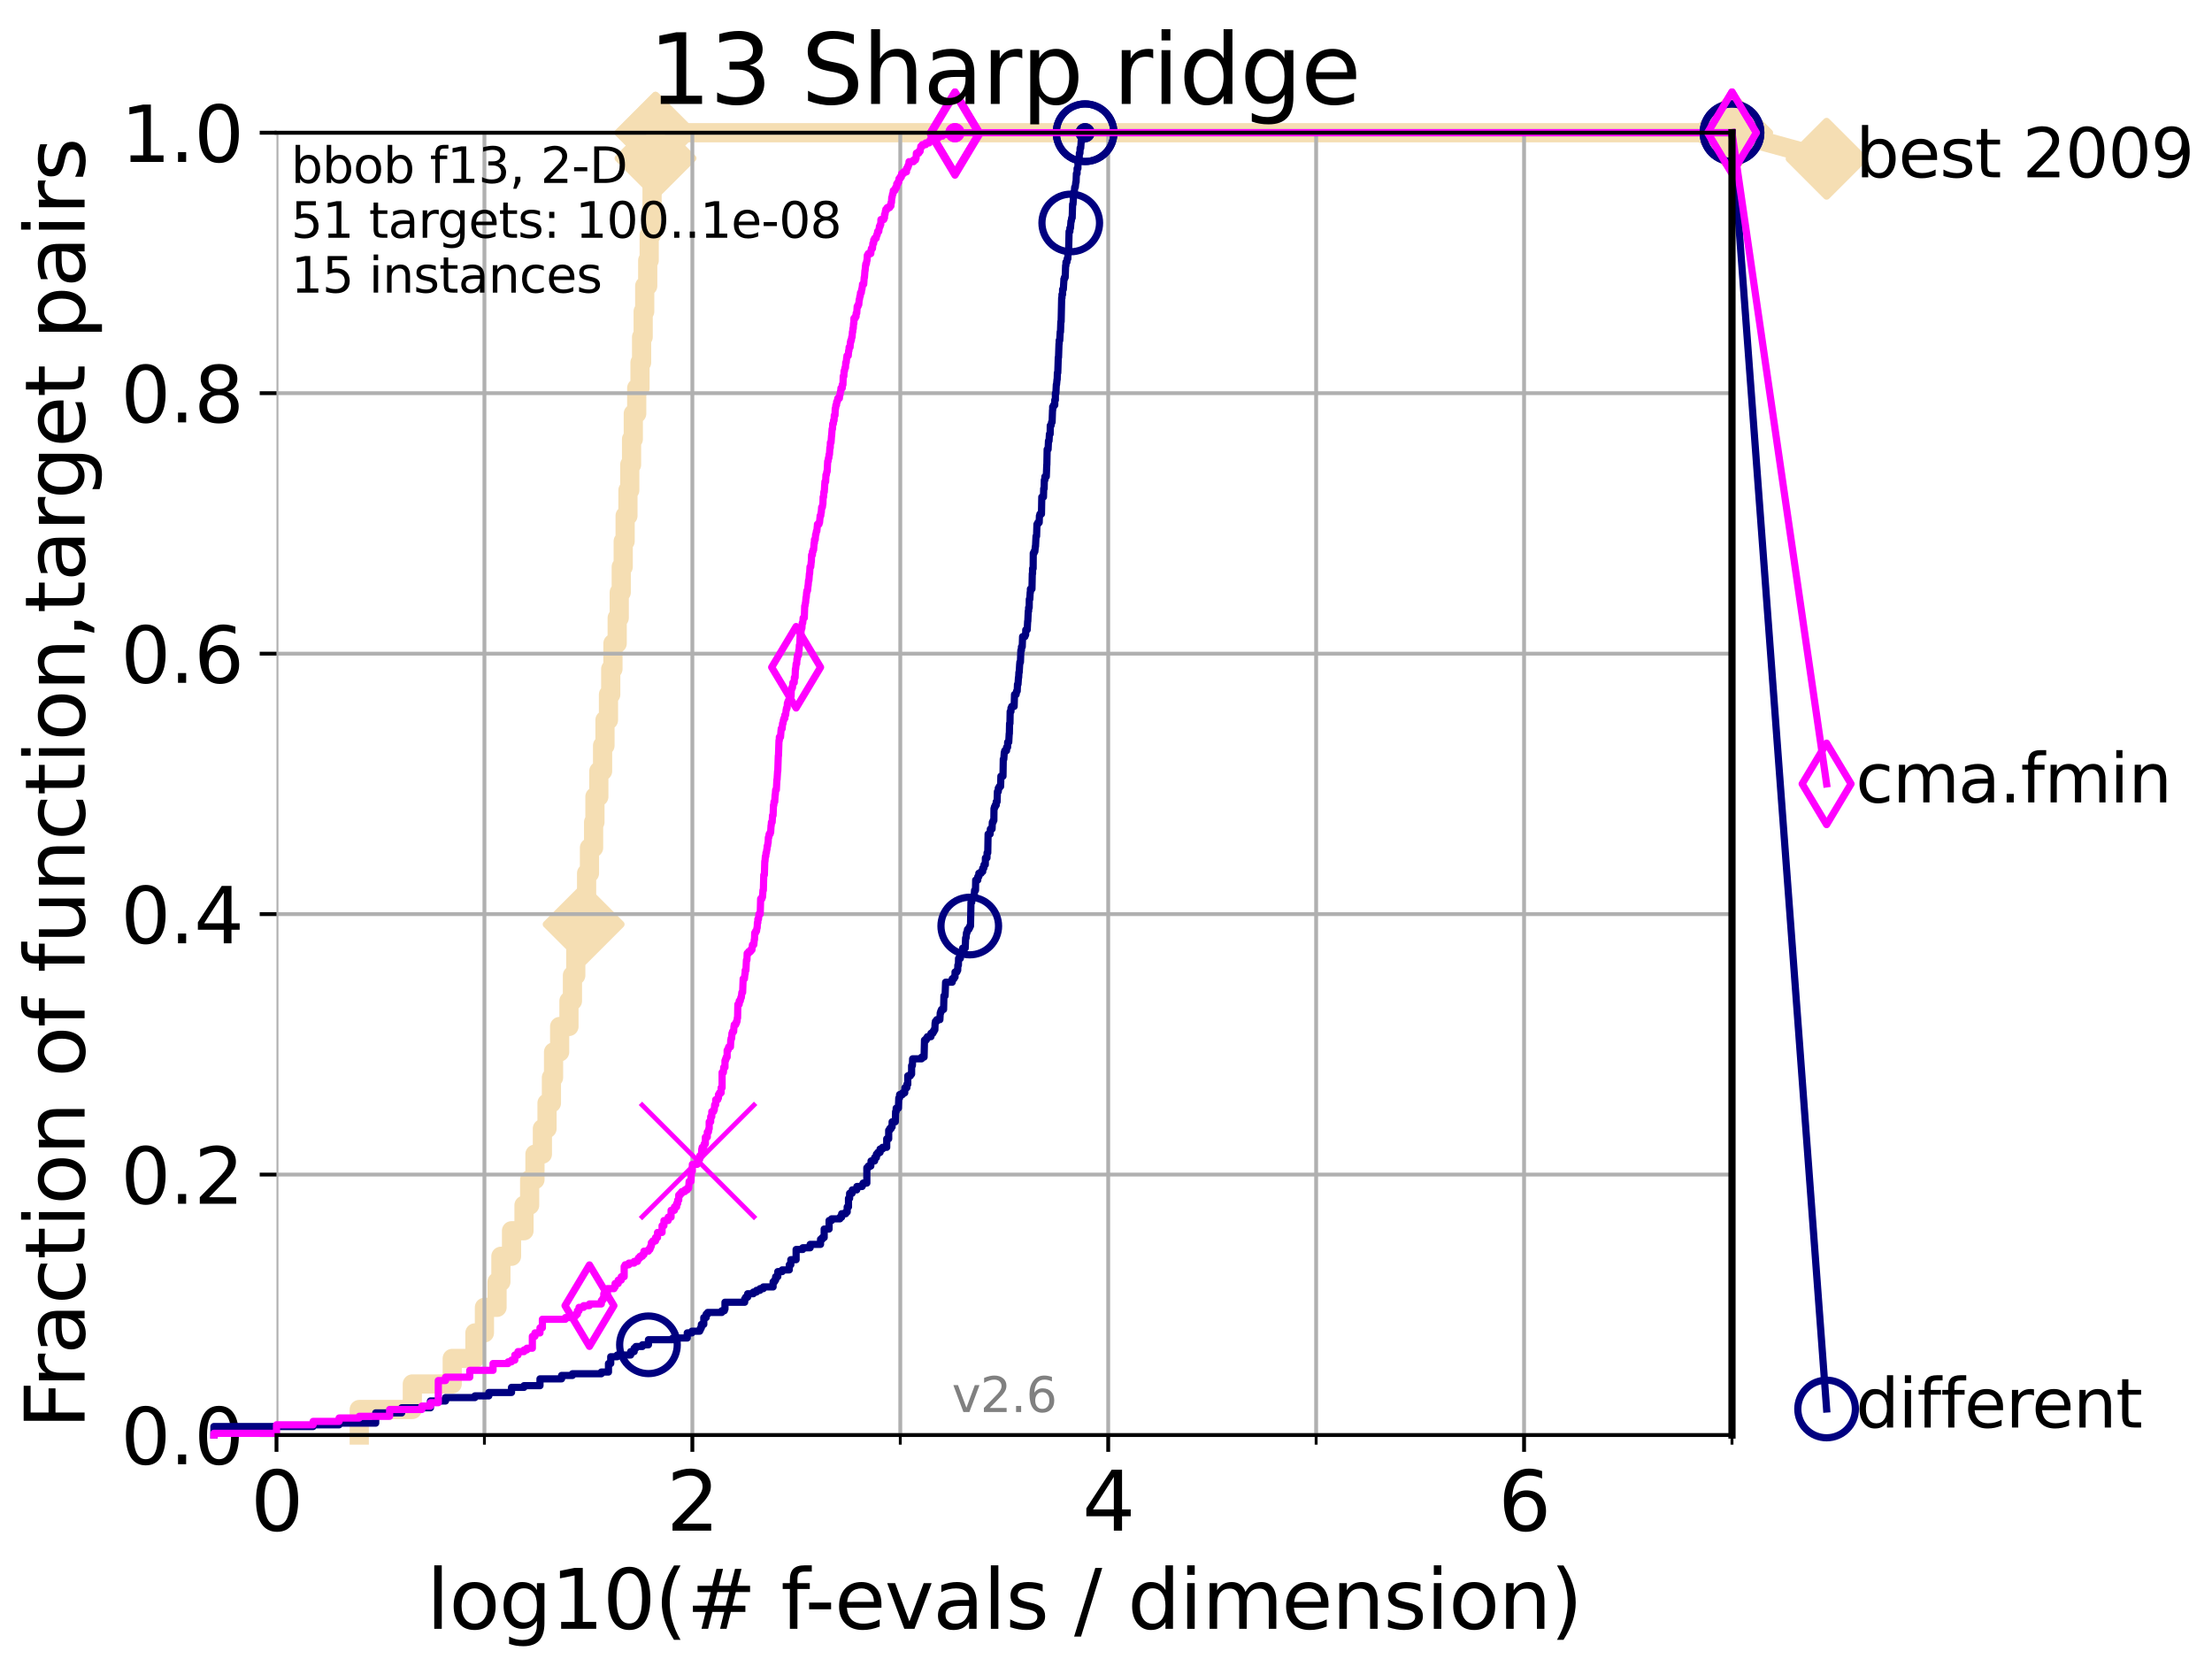 <?xml version="1.0" encoding="utf-8" standalone="no"?>
<!DOCTYPE svg PUBLIC "-//W3C//DTD SVG 1.1//EN"
  "http://www.w3.org/Graphics/SVG/1.1/DTD/svg11.dtd">
<svg height="345.6pt" version="1.1" viewBox="0 0 460.8 345.6" width="460.8pt" xmlns="http://www.w3.org/2000/svg" xmlns:xlink="http://www.w3.org/1999/xlink">
 <defs>
  <style type="text/css">*{stroke-linecap:butt;stroke-linejoin:round;}</style>
 </defs>
 <g id="figure_1">
  <g id="patch_1">
   <path d="M 0 345.6 
L 460.8 345.6 
L 460.8 0 
L 0 0 
z
" style="fill:#ffffff;"/>
  </g>
  <g id="axes_1">
   <g id="patch_2">
    <path d="M 57.6 298.944 
L 360.806 298.944 
L 360.806 27.648 
L 57.6 27.648 
z
" style="fill:#ffffff;"/>
   </g>
   <g id="line2d_1">
    <path d="M 74.837 298.944 
L 74.837 293.624 
L 85.894 293.624 
L 85.894 288.305 
L 94.206 288.305 
L 94.206 282.985 
L 98.933 282.985 
L 98.933 277.666 
L 100.915 277.666 
L 100.915 272.346 
L 103.544 272.346 
L 103.544 267.027 
L 104.345 267.027 
L 104.345 261.707 
L 106.561 261.707 
L 106.561 256.388 
L 109.159 256.388 
L 109.159 251.068 
L 110.336 251.068 
L 110.336 245.749 
L 111.442 245.749 
L 111.442 240.429 
L 112.989 240.429 
L 112.989 235.11 
L 113.954 235.11 
L 113.954 229.79 
L 114.872 229.79 
L 114.872 224.471 
L 115.315 224.471 
L 115.315 219.151 
L 116.584 219.151 
L 116.584 213.832 
L 118.525 213.832 
L 118.525 208.512 
L 119.248 208.512 
L 119.248 203.192 
L 119.945 203.192 
L 119.945 197.873 
L 120.617 197.873 
L 120.617 192.553 
L 121.582 192.553 
L 121.582 187.234 
L 122.199 187.234 
L 122.199 181.914 
L 122.796 181.914 
L 122.796 176.595 
L 123.658 176.595 
L 123.658 171.275 
L 123.936 171.275 
L 123.936 165.956 
L 124.748 165.956 
L 124.748 160.636 
L 125.527 160.636 
L 125.527 155.317 
L 126.029 155.317 
L 126.029 149.997 
L 126.757 149.997 
L 126.757 144.678 
L 127.227 144.678 
L 127.227 139.358 
L 127.686 139.358 
L 127.686 134.039 
L 128.571 134.039 
L 128.571 128.719 
L 128.999 128.719 
L 128.999 123.4 
L 129.417 123.4 
L 129.417 118.08 
L 129.826 118.08 
L 129.826 112.76 
L 130.226 112.76 
L 130.226 107.441 
L 130.811 107.441 
L 130.811 102.121 
L 131.191 102.121 
L 131.191 96.802 
L 131.564 96.802 
L 131.564 91.482 
L 131.929 91.482 
L 131.929 86.163 
L 132.639 86.163 
L 132.639 80.843 
L 133.323 80.843 
L 133.323 75.524 
L 133.656 75.524 
L 133.656 70.204 
L 133.983 70.204 
L 133.983 64.885 
L 134.305 64.885 
L 134.305 59.565 
L 134.932 59.565 
L 134.932 54.246 
L 135.238 54.246 
L 135.238 48.926 
L 135.688 48.926 
L 135.688 43.607 
L 135.835 43.607 
L 135.835 38.287 
L 136.127 38.287 
L 136.127 32.968 
L 136.556 32.968 
L 136.556 27.648 
L 360.806 27.648 
" style="fill:none;stroke:#f5deb3;stroke-linecap:square;stroke-width:4;"/>
   </g>
   <g id="line2d_2">
    <defs>
     <path d="M -0 7.778 
L 7.778 0 
L 0 -7.778 
L -7.778 -0 
z
" id="m9f14253c27" style="stroke:#f5deb3;stroke-linejoin:miter;stroke-width:1.5;"/>
    </defs>
    <g>
     <use style="fill:#f5deb3;stroke:#f5deb3;stroke-linejoin:miter;stroke-width:1.5;" x="121.582" xlink:href="#m9f14253c27" y="192.553"/>
     <use style="fill:#f5deb3;stroke:#f5deb3;stroke-linejoin:miter;stroke-width:1.5;" x="136.556" xlink:href="#m9f14253c27" y="32.968"/>
     <use style="fill:#f5deb3;stroke:#f5deb3;stroke-linejoin:miter;stroke-width:1.5;" x="136.556" xlink:href="#m9f14253c27" y="27.648"/>
     <use style="fill:#f5deb3;stroke:#f5deb3;stroke-linejoin:miter;stroke-width:1.5;" x="136.556" xlink:href="#m9f14253c27" y="27.648"/>
     <use style="fill:#f5deb3;stroke:#f5deb3;stroke-linejoin:miter;stroke-width:1.5;" x="360.806" xlink:href="#m9f14253c27" y="27.648"/>
    </g>
   </g>
   <g id="line2d_3">
    <path style="fill:none;stroke:#f5deb3;stroke-linecap:square;stroke-width:4;"/>
    <g/>
   </g>
   <g id="line2d_4">
    <path d="M 360.806 27.648 
L 380.515 33.074 
" style="fill:none;stroke:#f5deb3;stroke-linecap:square;stroke-width:4;"/>
    <g>
     <use style="fill:#f5deb3;stroke:#f5deb3;stroke-linejoin:miter;stroke-width:1.5;" x="360.806" xlink:href="#m9f14253c27" y="27.648"/>
     <use style="fill:#f5deb3;stroke:#f5deb3;stroke-linejoin:miter;stroke-width:1.5;" x="380.515" xlink:href="#m9f14253c27" y="33.074"/>
    </g>
   </g>
   <g id="matplotlib.axis_1">
    <g id="xtick_1">
     <g id="line2d_5">
      <path clip-path="url(#pf657d3c3c5)" d="M 57.6 298.944 
L 57.6 27.648 
" style="fill:none;stroke:#b0b0b0;stroke-linecap:square;stroke-width:0.8;"/>
     </g>
     <g id="line2d_6">
      <defs>
       <path d="M 0 0 
L 0 3.5 
" id="m7e01ba018e" style="stroke:#000000;stroke-width:0.8;"/>
      </defs>
      <g>
       <use style="stroke:#000000;stroke-width:0.8;" x="57.6" xlink:href="#m7e01ba018e" y="298.944"/>
      </g>
     </g>
     <g id="text_1">
      <!-- 0 -->
      <g transform="translate(52.192 318.861)scale(0.17 -0.17)">
       <defs>
        <path d="M 2034 4250 
Q 1547 4250 1301 3770 
Q 1056 3291 1056 2328 
Q 1056 1369 1301 889 
Q 1547 409 2034 409 
Q 2525 409 2770 889 
Q 3016 1369 3016 2328 
Q 3016 3291 2770 3770 
Q 2525 4250 2034 4250 
z
M 2034 4750 
Q 2819 4750 3233 4129 
Q 3647 3509 3647 2328 
Q 3647 1150 3233 529 
Q 2819 -91 2034 -91 
Q 1250 -91 836 529 
Q 422 1150 422 2328 
Q 422 3509 836 4129 
Q 1250 4750 2034 4750 
z
" id="DejaVuSans-30" transform="scale(0.016)"/>
       </defs>
       <use xlink:href="#DejaVuSans-30"/>
      </g>
     </g>
    </g>
    <g id="xtick_2">
     <g id="line2d_7">
      <path clip-path="url(#pf657d3c3c5)" d="M 144.23 298.944 
L 144.23 27.648 
" style="fill:none;stroke:#b0b0b0;stroke-linecap:square;stroke-width:0.8;"/>
     </g>
     <g id="line2d_8">
      <g>
       <use style="stroke:#000000;stroke-width:0.8;" x="144.23" xlink:href="#m7e01ba018e" y="298.944"/>
      </g>
     </g>
     <g id="text_2">
      <!-- 2 -->
      <g transform="translate(138.822 318.861)scale(0.17 -0.17)">
       <defs>
        <path d="M 1228 531 
L 3431 531 
L 3431 0 
L 469 0 
L 469 531 
Q 828 903 1448 1529 
Q 2069 2156 2228 2338 
Q 2531 2678 2651 2914 
Q 2772 3150 2772 3378 
Q 2772 3750 2511 3984 
Q 2250 4219 1831 4219 
Q 1534 4219 1204 4116 
Q 875 4013 500 3803 
L 500 4441 
Q 881 4594 1212 4672 
Q 1544 4750 1819 4750 
Q 2544 4750 2975 4387 
Q 3406 4025 3406 3419 
Q 3406 3131 3298 2873 
Q 3191 2616 2906 2266 
Q 2828 2175 2409 1742 
Q 1991 1309 1228 531 
z
" id="DejaVuSans-32" transform="scale(0.016)"/>
       </defs>
       <use xlink:href="#DejaVuSans-32"/>
      </g>
     </g>
    </g>
    <g id="xtick_3">
     <g id="line2d_9">
      <path clip-path="url(#pf657d3c3c5)" d="M 230.861 298.944 
L 230.861 27.648 
" style="fill:none;stroke:#b0b0b0;stroke-linecap:square;stroke-width:0.8;"/>
     </g>
     <g id="line2d_10">
      <g>
       <use style="stroke:#000000;stroke-width:0.8;" x="230.861" xlink:href="#m7e01ba018e" y="298.944"/>
      </g>
     </g>
     <g id="text_3">
      <!-- 4 -->
      <g transform="translate(225.453 318.861)scale(0.17 -0.17)">
       <defs>
        <path d="M 2419 4116 
L 825 1625 
L 2419 1625 
L 2419 4116 
z
M 2253 4666 
L 3047 4666 
L 3047 1625 
L 3713 1625 
L 3713 1100 
L 3047 1100 
L 3047 0 
L 2419 0 
L 2419 1100 
L 313 1100 
L 313 1709 
L 2253 4666 
z
" id="DejaVuSans-34" transform="scale(0.016)"/>
       </defs>
       <use xlink:href="#DejaVuSans-34"/>
      </g>
     </g>
    </g>
    <g id="xtick_4">
     <g id="line2d_11">
      <path clip-path="url(#pf657d3c3c5)" d="M 317.491 298.944 
L 317.491 27.648 
" style="fill:none;stroke:#b0b0b0;stroke-linecap:square;stroke-width:0.8;"/>
     </g>
     <g id="line2d_12">
      <g>
       <use style="stroke:#000000;stroke-width:0.8;" x="317.491" xlink:href="#m7e01ba018e" y="298.944"/>
      </g>
     </g>
     <g id="text_4">
      <!-- 6 -->
      <g transform="translate(312.083 318.861)scale(0.17 -0.17)">
       <defs>
        <path d="M 2113 2584 
Q 1688 2584 1439 2293 
Q 1191 2003 1191 1497 
Q 1191 994 1439 701 
Q 1688 409 2113 409 
Q 2538 409 2786 701 
Q 3034 994 3034 1497 
Q 3034 2003 2786 2293 
Q 2538 2584 2113 2584 
z
M 3366 4563 
L 3366 3988 
Q 3128 4100 2886 4159 
Q 2644 4219 2406 4219 
Q 1781 4219 1451 3797 
Q 1122 3375 1075 2522 
Q 1259 2794 1537 2939 
Q 1816 3084 2150 3084 
Q 2853 3084 3261 2657 
Q 3669 2231 3669 1497 
Q 3669 778 3244 343 
Q 2819 -91 2113 -91 
Q 1303 -91 875 529 
Q 447 1150 447 2328 
Q 447 3434 972 4092 
Q 1497 4750 2381 4750 
Q 2619 4750 2861 4703 
Q 3103 4656 3366 4563 
z
" id="DejaVuSans-36" transform="scale(0.016)"/>
       </defs>
       <use xlink:href="#DejaVuSans-36"/>
      </g>
     </g>
    </g>
    <g id="xtick_5">
     <g id="line2d_13">
      <path clip-path="url(#pf657d3c3c5)" d="M 100.915 298.944 
L 100.915 27.648 
" style="fill:none;stroke:#b0b0b0;stroke-linecap:square;stroke-width:0.8;"/>
     </g>
     <g id="line2d_14">
      <defs>
       <path d="M 0 0 
L 0 2 
" id="mbd192173c1" style="stroke:#000000;stroke-width:0.6;"/>
      </defs>
      <g>
       <use style="stroke:#000000;stroke-width:0.6;" x="100.915" xlink:href="#mbd192173c1" y="298.944"/>
      </g>
     </g>
    </g>
    <g id="xtick_6">
     <g id="line2d_15">
      <path clip-path="url(#pf657d3c3c5)" d="M 187.546 298.944 
L 187.546 27.648 
" style="fill:none;stroke:#b0b0b0;stroke-linecap:square;stroke-width:0.8;"/>
     </g>
     <g id="line2d_16">
      <g>
       <use style="stroke:#000000;stroke-width:0.6;" x="187.546" xlink:href="#mbd192173c1" y="298.944"/>
      </g>
     </g>
    </g>
    <g id="xtick_7">
     <g id="line2d_17">
      <path clip-path="url(#pf657d3c3c5)" d="M 274.176 298.944 
L 274.176 27.648 
" style="fill:none;stroke:#b0b0b0;stroke-linecap:square;stroke-width:0.8;"/>
     </g>
     <g id="line2d_18">
      <g>
       <use style="stroke:#000000;stroke-width:0.6;" x="274.176" xlink:href="#mbd192173c1" y="298.944"/>
      </g>
     </g>
    </g>
    <g id="xtick_8">
     <g id="line2d_19">
      <path clip-path="url(#pf657d3c3c5)" d="M 360.806 298.944 
L 360.806 27.648 
" style="fill:none;stroke:#b0b0b0;stroke-linecap:square;stroke-width:0.8;"/>
     </g>
     <g id="line2d_20">
      <g>
       <use style="stroke:#000000;stroke-width:0.6;" x="360.806" xlink:href="#mbd192173c1" y="298.944"/>
      </g>
     </g>
    </g>
    <g id="text_5">
     <!-- log10(# f-evals / dimension) -->
     <g transform="translate(88.823 339.314)scale(0.17 -0.17)">
      <defs>
       <path d="M 603 4863 
L 1178 4863 
L 1178 0 
L 603 0 
L 603 4863 
z
" id="DejaVuSans-6c" transform="scale(0.016)"/>
       <path d="M 1959 3097 
Q 1497 3097 1228 2736 
Q 959 2375 959 1747 
Q 959 1119 1226 758 
Q 1494 397 1959 397 
Q 2419 397 2687 759 
Q 2956 1122 2956 1747 
Q 2956 2369 2687 2733 
Q 2419 3097 1959 3097 
z
M 1959 3584 
Q 2709 3584 3137 3096 
Q 3566 2609 3566 1747 
Q 3566 888 3137 398 
Q 2709 -91 1959 -91 
Q 1206 -91 779 398 
Q 353 888 353 1747 
Q 353 2609 779 3096 
Q 1206 3584 1959 3584 
z
" id="DejaVuSans-6f" transform="scale(0.016)"/>
       <path d="M 2906 1791 
Q 2906 2416 2648 2759 
Q 2391 3103 1925 3103 
Q 1463 3103 1205 2759 
Q 947 2416 947 1791 
Q 947 1169 1205 825 
Q 1463 481 1925 481 
Q 2391 481 2648 825 
Q 2906 1169 2906 1791 
z
M 3481 434 
Q 3481 -459 3084 -895 
Q 2688 -1331 1869 -1331 
Q 1566 -1331 1297 -1286 
Q 1028 -1241 775 -1147 
L 775 -588 
Q 1028 -725 1275 -790 
Q 1522 -856 1778 -856 
Q 2344 -856 2625 -561 
Q 2906 -266 2906 331 
L 2906 616 
Q 2728 306 2450 153 
Q 2172 0 1784 0 
Q 1141 0 747 490 
Q 353 981 353 1791 
Q 353 2603 747 3093 
Q 1141 3584 1784 3584 
Q 2172 3584 2450 3431 
Q 2728 3278 2906 2969 
L 2906 3500 
L 3481 3500 
L 3481 434 
z
" id="DejaVuSans-67" transform="scale(0.016)"/>
       <path d="M 794 531 
L 1825 531 
L 1825 4091 
L 703 3866 
L 703 4441 
L 1819 4666 
L 2450 4666 
L 2450 531 
L 3481 531 
L 3481 0 
L 794 0 
L 794 531 
z
" id="DejaVuSans-31" transform="scale(0.016)"/>
       <path d="M 1984 4856 
Q 1566 4138 1362 3434 
Q 1159 2731 1159 2009 
Q 1159 1288 1364 580 
Q 1569 -128 1984 -844 
L 1484 -844 
Q 1016 -109 783 600 
Q 550 1309 550 2009 
Q 550 2706 781 3412 
Q 1013 4119 1484 4856 
L 1984 4856 
z
" id="DejaVuSans-28" transform="scale(0.016)"/>
       <path d="M 3272 2816 
L 2363 2816 
L 2100 1772 
L 3016 1772 
L 3272 2816 
z
M 2803 4594 
L 2478 3297 
L 3391 3297 
L 3719 4594 
L 4219 4594 
L 3897 3297 
L 4872 3297 
L 4872 2816 
L 3775 2816 
L 3519 1772 
L 4513 1772 
L 4513 1294 
L 3397 1294 
L 3072 0 
L 2572 0 
L 2894 1294 
L 1978 1294 
L 1656 0 
L 1153 0 
L 1478 1294 
L 494 1294 
L 494 1772 
L 1594 1772 
L 1856 2816 
L 850 2816 
L 850 3297 
L 1978 3297 
L 2297 4594 
L 2803 4594 
z
" id="DejaVuSans-23" transform="scale(0.016)"/>
       <path id="DejaVuSans-20" transform="scale(0.016)"/>
       <path d="M 2375 4863 
L 2375 4384 
L 1825 4384 
Q 1516 4384 1395 4259 
Q 1275 4134 1275 3809 
L 1275 3500 
L 2222 3500 
L 2222 3053 
L 1275 3053 
L 1275 0 
L 697 0 
L 697 3053 
L 147 3053 
L 147 3500 
L 697 3500 
L 697 3744 
Q 697 4328 969 4595 
Q 1241 4863 1831 4863 
L 2375 4863 
z
" id="DejaVuSans-66" transform="scale(0.016)"/>
       <path d="M 313 2009 
L 1997 2009 
L 1997 1497 
L 313 1497 
L 313 2009 
z
" id="DejaVuSans-2d" transform="scale(0.016)"/>
       <path d="M 3597 1894 
L 3597 1613 
L 953 1613 
Q 991 1019 1311 708 
Q 1631 397 2203 397 
Q 2534 397 2845 478 
Q 3156 559 3463 722 
L 3463 178 
Q 3153 47 2828 -22 
Q 2503 -91 2169 -91 
Q 1331 -91 842 396 
Q 353 884 353 1716 
Q 353 2575 817 3079 
Q 1281 3584 2069 3584 
Q 2775 3584 3186 3129 
Q 3597 2675 3597 1894 
z
M 3022 2063 
Q 3016 2534 2758 2815 
Q 2500 3097 2075 3097 
Q 1594 3097 1305 2825 
Q 1016 2553 972 2059 
L 3022 2063 
z
" id="DejaVuSans-65" transform="scale(0.016)"/>
       <path d="M 191 3500 
L 800 3500 
L 1894 563 
L 2988 3500 
L 3597 3500 
L 2284 0 
L 1503 0 
L 191 3500 
z
" id="DejaVuSans-76" transform="scale(0.016)"/>
       <path d="M 2194 1759 
Q 1497 1759 1228 1600 
Q 959 1441 959 1056 
Q 959 750 1161 570 
Q 1363 391 1709 391 
Q 2188 391 2477 730 
Q 2766 1069 2766 1631 
L 2766 1759 
L 2194 1759 
z
M 3341 1997 
L 3341 0 
L 2766 0 
L 2766 531 
Q 2569 213 2275 61 
Q 1981 -91 1556 -91 
Q 1019 -91 701 211 
Q 384 513 384 1019 
Q 384 1609 779 1909 
Q 1175 2209 1959 2209 
L 2766 2209 
L 2766 2266 
Q 2766 2663 2505 2880 
Q 2244 3097 1772 3097 
Q 1472 3097 1187 3025 
Q 903 2953 641 2809 
L 641 3341 
Q 956 3463 1253 3523 
Q 1550 3584 1831 3584 
Q 2591 3584 2966 3190 
Q 3341 2797 3341 1997 
z
" id="DejaVuSans-61" transform="scale(0.016)"/>
       <path d="M 2834 3397 
L 2834 2853 
Q 2591 2978 2328 3040 
Q 2066 3103 1784 3103 
Q 1356 3103 1142 2972 
Q 928 2841 928 2578 
Q 928 2378 1081 2264 
Q 1234 2150 1697 2047 
L 1894 2003 
Q 2506 1872 2764 1633 
Q 3022 1394 3022 966 
Q 3022 478 2636 193 
Q 2250 -91 1575 -91 
Q 1294 -91 989 -36 
Q 684 19 347 128 
L 347 722 
Q 666 556 975 473 
Q 1284 391 1588 391 
Q 1994 391 2212 530 
Q 2431 669 2431 922 
Q 2431 1156 2273 1281 
Q 2116 1406 1581 1522 
L 1381 1569 
Q 847 1681 609 1914 
Q 372 2147 372 2553 
Q 372 3047 722 3315 
Q 1072 3584 1716 3584 
Q 2034 3584 2315 3537 
Q 2597 3491 2834 3397 
z
" id="DejaVuSans-73" transform="scale(0.016)"/>
       <path d="M 1625 4666 
L 2156 4666 
L 531 -594 
L 0 -594 
L 1625 4666 
z
" id="DejaVuSans-2f" transform="scale(0.016)"/>
       <path d="M 2906 2969 
L 2906 4863 
L 3481 4863 
L 3481 0 
L 2906 0 
L 2906 525 
Q 2725 213 2448 61 
Q 2172 -91 1784 -91 
Q 1150 -91 751 415 
Q 353 922 353 1747 
Q 353 2572 751 3078 
Q 1150 3584 1784 3584 
Q 2172 3584 2448 3432 
Q 2725 3281 2906 2969 
z
M 947 1747 
Q 947 1113 1208 752 
Q 1469 391 1925 391 
Q 2381 391 2643 752 
Q 2906 1113 2906 1747 
Q 2906 2381 2643 2742 
Q 2381 3103 1925 3103 
Q 1469 3103 1208 2742 
Q 947 2381 947 1747 
z
" id="DejaVuSans-64" transform="scale(0.016)"/>
       <path d="M 603 3500 
L 1178 3500 
L 1178 0 
L 603 0 
L 603 3500 
z
M 603 4863 
L 1178 4863 
L 1178 4134 
L 603 4134 
L 603 4863 
z
" id="DejaVuSans-69" transform="scale(0.016)"/>
       <path d="M 3328 2828 
Q 3544 3216 3844 3400 
Q 4144 3584 4550 3584 
Q 5097 3584 5394 3201 
Q 5691 2819 5691 2113 
L 5691 0 
L 5113 0 
L 5113 2094 
Q 5113 2597 4934 2840 
Q 4756 3084 4391 3084 
Q 3944 3084 3684 2787 
Q 3425 2491 3425 1978 
L 3425 0 
L 2847 0 
L 2847 2094 
Q 2847 2600 2669 2842 
Q 2491 3084 2119 3084 
Q 1678 3084 1418 2786 
Q 1159 2488 1159 1978 
L 1159 0 
L 581 0 
L 581 3500 
L 1159 3500 
L 1159 2956 
Q 1356 3278 1631 3431 
Q 1906 3584 2284 3584 
Q 2666 3584 2933 3390 
Q 3200 3197 3328 2828 
z
" id="DejaVuSans-6d" transform="scale(0.016)"/>
       <path d="M 3513 2113 
L 3513 0 
L 2938 0 
L 2938 2094 
Q 2938 2591 2744 2837 
Q 2550 3084 2163 3084 
Q 1697 3084 1428 2787 
Q 1159 2491 1159 1978 
L 1159 0 
L 581 0 
L 581 3500 
L 1159 3500 
L 1159 2956 
Q 1366 3272 1645 3428 
Q 1925 3584 2291 3584 
Q 2894 3584 3203 3211 
Q 3513 2838 3513 2113 
z
" id="DejaVuSans-6e" transform="scale(0.016)"/>
       <path d="M 513 4856 
L 1013 4856 
Q 1481 4119 1714 3412 
Q 1947 2706 1947 2009 
Q 1947 1309 1714 600 
Q 1481 -109 1013 -844 
L 513 -844 
Q 928 -128 1133 580 
Q 1338 1288 1338 2009 
Q 1338 2731 1133 3434 
Q 928 4138 513 4856 
z
" id="DejaVuSans-29" transform="scale(0.016)"/>
      </defs>
      <use xlink:href="#DejaVuSans-6c"/>
      <use x="27.783" xlink:href="#DejaVuSans-6f"/>
      <use x="88.965" xlink:href="#DejaVuSans-67"/>
      <use x="152.441" xlink:href="#DejaVuSans-31"/>
      <use x="216.064" xlink:href="#DejaVuSans-30"/>
      <use x="279.688" xlink:href="#DejaVuSans-28"/>
      <use x="318.701" xlink:href="#DejaVuSans-23"/>
      <use x="402.49" xlink:href="#DejaVuSans-20"/>
      <use x="434.277" xlink:href="#DejaVuSans-66"/>
      <use x="463.982" xlink:href="#DejaVuSans-2d"/>
      <use x="500.066" xlink:href="#DejaVuSans-65"/>
      <use x="561.59" xlink:href="#DejaVuSans-76"/>
      <use x="620.77" xlink:href="#DejaVuSans-61"/>
      <use x="682.049" xlink:href="#DejaVuSans-6c"/>
      <use x="709.832" xlink:href="#DejaVuSans-73"/>
      <use x="761.932" xlink:href="#DejaVuSans-20"/>
      <use x="793.719" xlink:href="#DejaVuSans-2f"/>
      <use x="827.41" xlink:href="#DejaVuSans-20"/>
      <use x="859.197" xlink:href="#DejaVuSans-64"/>
      <use x="922.674" xlink:href="#DejaVuSans-69"/>
      <use x="950.457" xlink:href="#DejaVuSans-6d"/>
      <use x="1047.869" xlink:href="#DejaVuSans-65"/>
      <use x="1109.393" xlink:href="#DejaVuSans-6e"/>
      <use x="1172.771" xlink:href="#DejaVuSans-73"/>
      <use x="1224.871" xlink:href="#DejaVuSans-69"/>
      <use x="1252.654" xlink:href="#DejaVuSans-6f"/>
      <use x="1313.836" xlink:href="#DejaVuSans-6e"/>
      <use x="1377.215" xlink:href="#DejaVuSans-29"/>
     </g>
    </g>
   </g>
   <g id="matplotlib.axis_2">
    <g id="ytick_1">
     <g id="line2d_21">
      <path clip-path="url(#pf657d3c3c5)" d="M 57.6 298.944 
L 360.806 298.944 
" style="fill:none;stroke:#b0b0b0;stroke-linecap:square;stroke-width:0.8;"/>
     </g>
     <g id="line2d_22">
      <defs>
       <path d="M 0 0 
L -3.5 0 
" id="mba5b4b1ff3" style="stroke:#000000;stroke-width:0.8;"/>
      </defs>
      <g>
       <use style="stroke:#000000;stroke-width:0.8;" x="57.6" xlink:href="#mba5b4b1ff3" y="298.944"/>
      </g>
     </g>
     <g id="text_6">
      <!-- 0.0 -->
      <g transform="translate(25.155 305.023)scale(0.16 -0.16)">
       <defs>
        <path d="M 684 794 
L 1344 794 
L 1344 0 
L 684 0 
L 684 794 
z
" id="DejaVuSans-2e" transform="scale(0.016)"/>
       </defs>
       <use xlink:href="#DejaVuSans-30"/>
       <use x="63.623" xlink:href="#DejaVuSans-2e"/>
       <use x="95.41" xlink:href="#DejaVuSans-30"/>
      </g>
     </g>
    </g>
    <g id="ytick_2">
     <g id="line2d_23">
      <path clip-path="url(#pf657d3c3c5)" d="M 57.6 244.685 
L 360.806 244.685 
" style="fill:none;stroke:#b0b0b0;stroke-linecap:square;stroke-width:0.8;"/>
     </g>
     <g id="line2d_24">
      <g>
       <use style="stroke:#000000;stroke-width:0.8;" x="57.6" xlink:href="#mba5b4b1ff3" y="244.685"/>
      </g>
     </g>
     <g id="text_7">
      <!-- 0.2 -->
      <g transform="translate(25.155 250.764)scale(0.16 -0.16)">
       <use xlink:href="#DejaVuSans-30"/>
       <use x="63.623" xlink:href="#DejaVuSans-2e"/>
       <use x="95.41" xlink:href="#DejaVuSans-32"/>
      </g>
     </g>
    </g>
    <g id="ytick_3">
     <g id="line2d_25">
      <path clip-path="url(#pf657d3c3c5)" d="M 57.6 190.426 
L 360.806 190.426 
" style="fill:none;stroke:#b0b0b0;stroke-linecap:square;stroke-width:0.8;"/>
     </g>
     <g id="line2d_26">
      <g>
       <use style="stroke:#000000;stroke-width:0.8;" x="57.6" xlink:href="#mba5b4b1ff3" y="190.426"/>
      </g>
     </g>
     <g id="text_8">
      <!-- 0.4 -->
      <g transform="translate(25.155 196.504)scale(0.16 -0.16)">
       <use xlink:href="#DejaVuSans-30"/>
       <use x="63.623" xlink:href="#DejaVuSans-2e"/>
       <use x="95.41" xlink:href="#DejaVuSans-34"/>
      </g>
     </g>
    </g>
    <g id="ytick_4">
     <g id="line2d_27">
      <path clip-path="url(#pf657d3c3c5)" d="M 57.6 136.166 
L 360.806 136.166 
" style="fill:none;stroke:#b0b0b0;stroke-linecap:square;stroke-width:0.8;"/>
     </g>
     <g id="line2d_28">
      <g>
       <use style="stroke:#000000;stroke-width:0.8;" x="57.6" xlink:href="#mba5b4b1ff3" y="136.166"/>
      </g>
     </g>
     <g id="text_9">
      <!-- 0.6 -->
      <g transform="translate(25.155 142.245)scale(0.16 -0.16)">
       <use xlink:href="#DejaVuSans-30"/>
       <use x="63.623" xlink:href="#DejaVuSans-2e"/>
       <use x="95.41" xlink:href="#DejaVuSans-36"/>
      </g>
     </g>
    </g>
    <g id="ytick_5">
     <g id="line2d_29">
      <path clip-path="url(#pf657d3c3c5)" d="M 57.6 81.907 
L 360.806 81.907 
" style="fill:none;stroke:#b0b0b0;stroke-linecap:square;stroke-width:0.8;"/>
     </g>
     <g id="line2d_30">
      <g>
       <use style="stroke:#000000;stroke-width:0.8;" x="57.6" xlink:href="#mba5b4b1ff3" y="81.907"/>
      </g>
     </g>
     <g id="text_10">
      <!-- 0.8 -->
      <g transform="translate(25.155 87.986)scale(0.16 -0.16)">
       <defs>
        <path d="M 2034 2216 
Q 1584 2216 1326 1975 
Q 1069 1734 1069 1313 
Q 1069 891 1326 650 
Q 1584 409 2034 409 
Q 2484 409 2743 651 
Q 3003 894 3003 1313 
Q 3003 1734 2745 1975 
Q 2488 2216 2034 2216 
z
M 1403 2484 
Q 997 2584 770 2862 
Q 544 3141 544 3541 
Q 544 4100 942 4425 
Q 1341 4750 2034 4750 
Q 2731 4750 3128 4425 
Q 3525 4100 3525 3541 
Q 3525 3141 3298 2862 
Q 3072 2584 2669 2484 
Q 3125 2378 3379 2068 
Q 3634 1759 3634 1313 
Q 3634 634 3220 271 
Q 2806 -91 2034 -91 
Q 1263 -91 848 271 
Q 434 634 434 1313 
Q 434 1759 690 2068 
Q 947 2378 1403 2484 
z
M 1172 3481 
Q 1172 3119 1398 2916 
Q 1625 2713 2034 2713 
Q 2441 2713 2670 2916 
Q 2900 3119 2900 3481 
Q 2900 3844 2670 4047 
Q 2441 4250 2034 4250 
Q 1625 4250 1398 4047 
Q 1172 3844 1172 3481 
z
" id="DejaVuSans-38" transform="scale(0.016)"/>
       </defs>
       <use xlink:href="#DejaVuSans-30"/>
       <use x="63.623" xlink:href="#DejaVuSans-2e"/>
       <use x="95.41" xlink:href="#DejaVuSans-38"/>
      </g>
     </g>
    </g>
    <g id="ytick_6">
     <g id="line2d_31">
      <path clip-path="url(#pf657d3c3c5)" d="M 57.6 27.648 
L 360.806 27.648 
" style="fill:none;stroke:#b0b0b0;stroke-linecap:square;stroke-width:0.8;"/>
     </g>
     <g id="line2d_32">
      <g>
       <use style="stroke:#000000;stroke-width:0.8;" x="57.6" xlink:href="#mba5b4b1ff3" y="27.648"/>
      </g>
     </g>
     <g id="text_11">
      <!-- 1.0 -->
      <g transform="translate(25.155 33.727)scale(0.16 -0.16)">
       <use xlink:href="#DejaVuSans-31"/>
       <use x="63.623" xlink:href="#DejaVuSans-2e"/>
       <use x="95.41" xlink:href="#DejaVuSans-30"/>
      </g>
     </g>
    </g>
    <g id="text_12">
     <!-- Fraction of function,target pairs -->
     <g transform="translate(17.62 297.681)rotate(-90)scale(0.17 -0.17)">
      <defs>
       <path d="M 628 4666 
L 3309 4666 
L 3309 4134 
L 1259 4134 
L 1259 2759 
L 3109 2759 
L 3109 2228 
L 1259 2228 
L 1259 0 
L 628 0 
L 628 4666 
z
" id="DejaVuSans-46" transform="scale(0.016)"/>
       <path d="M 2631 2963 
Q 2534 3019 2420 3045 
Q 2306 3072 2169 3072 
Q 1681 3072 1420 2755 
Q 1159 2438 1159 1844 
L 1159 0 
L 581 0 
L 581 3500 
L 1159 3500 
L 1159 2956 
Q 1341 3275 1631 3429 
Q 1922 3584 2338 3584 
Q 2397 3584 2469 3576 
Q 2541 3569 2628 3553 
L 2631 2963 
z
" id="DejaVuSans-72" transform="scale(0.016)"/>
       <path d="M 3122 3366 
L 3122 2828 
Q 2878 2963 2633 3030 
Q 2388 3097 2138 3097 
Q 1578 3097 1268 2742 
Q 959 2388 959 1747 
Q 959 1106 1268 751 
Q 1578 397 2138 397 
Q 2388 397 2633 464 
Q 2878 531 3122 666 
L 3122 134 
Q 2881 22 2623 -34 
Q 2366 -91 2075 -91 
Q 1284 -91 818 406 
Q 353 903 353 1747 
Q 353 2603 823 3093 
Q 1294 3584 2113 3584 
Q 2378 3584 2631 3529 
Q 2884 3475 3122 3366 
z
" id="DejaVuSans-63" transform="scale(0.016)"/>
       <path d="M 1172 4494 
L 1172 3500 
L 2356 3500 
L 2356 3053 
L 1172 3053 
L 1172 1153 
Q 1172 725 1289 603 
Q 1406 481 1766 481 
L 2356 481 
L 2356 0 
L 1766 0 
Q 1100 0 847 248 
Q 594 497 594 1153 
L 594 3053 
L 172 3053 
L 172 3500 
L 594 3500 
L 594 4494 
L 1172 4494 
z
" id="DejaVuSans-74" transform="scale(0.016)"/>
       <path d="M 544 1381 
L 544 3500 
L 1119 3500 
L 1119 1403 
Q 1119 906 1312 657 
Q 1506 409 1894 409 
Q 2359 409 2629 706 
Q 2900 1003 2900 1516 
L 2900 3500 
L 3475 3500 
L 3475 0 
L 2900 0 
L 2900 538 
Q 2691 219 2414 64 
Q 2138 -91 1772 -91 
Q 1169 -91 856 284 
Q 544 659 544 1381 
z
M 1991 3584 
L 1991 3584 
z
" id="DejaVuSans-75" transform="scale(0.016)"/>
       <path d="M 750 794 
L 1409 794 
L 1409 256 
L 897 -744 
L 494 -744 
L 750 256 
L 750 794 
z
" id="DejaVuSans-2c" transform="scale(0.016)"/>
       <path d="M 1159 525 
L 1159 -1331 
L 581 -1331 
L 581 3500 
L 1159 3500 
L 1159 2969 
Q 1341 3281 1617 3432 
Q 1894 3584 2278 3584 
Q 2916 3584 3314 3078 
Q 3713 2572 3713 1747 
Q 3713 922 3314 415 
Q 2916 -91 2278 -91 
Q 1894 -91 1617 61 
Q 1341 213 1159 525 
z
M 3116 1747 
Q 3116 2381 2855 2742 
Q 2594 3103 2138 3103 
Q 1681 3103 1420 2742 
Q 1159 2381 1159 1747 
Q 1159 1113 1420 752 
Q 1681 391 2138 391 
Q 2594 391 2855 752 
Q 3116 1113 3116 1747 
z
" id="DejaVuSans-70" transform="scale(0.016)"/>
      </defs>
      <use xlink:href="#DejaVuSans-46"/>
      <use x="50.27" xlink:href="#DejaVuSans-72"/>
      <use x="91.383" xlink:href="#DejaVuSans-61"/>
      <use x="152.662" xlink:href="#DejaVuSans-63"/>
      <use x="207.643" xlink:href="#DejaVuSans-74"/>
      <use x="246.852" xlink:href="#DejaVuSans-69"/>
      <use x="274.635" xlink:href="#DejaVuSans-6f"/>
      <use x="335.816" xlink:href="#DejaVuSans-6e"/>
      <use x="399.195" xlink:href="#DejaVuSans-20"/>
      <use x="430.982" xlink:href="#DejaVuSans-6f"/>
      <use x="492.164" xlink:href="#DejaVuSans-66"/>
      <use x="527.369" xlink:href="#DejaVuSans-20"/>
      <use x="559.156" xlink:href="#DejaVuSans-66"/>
      <use x="594.361" xlink:href="#DejaVuSans-75"/>
      <use x="657.74" xlink:href="#DejaVuSans-6e"/>
      <use x="721.119" xlink:href="#DejaVuSans-63"/>
      <use x="776.1" xlink:href="#DejaVuSans-74"/>
      <use x="815.309" xlink:href="#DejaVuSans-69"/>
      <use x="843.092" xlink:href="#DejaVuSans-6f"/>
      <use x="904.273" xlink:href="#DejaVuSans-6e"/>
      <use x="967.652" xlink:href="#DejaVuSans-2c"/>
      <use x="999.439" xlink:href="#DejaVuSans-74"/>
      <use x="1038.648" xlink:href="#DejaVuSans-61"/>
      <use x="1099.928" xlink:href="#DejaVuSans-72"/>
      <use x="1139.291" xlink:href="#DejaVuSans-67"/>
      <use x="1202.768" xlink:href="#DejaVuSans-65"/>
      <use x="1264.291" xlink:href="#DejaVuSans-74"/>
      <use x="1303.5" xlink:href="#DejaVuSans-20"/>
      <use x="1335.287" xlink:href="#DejaVuSans-70"/>
      <use x="1398.764" xlink:href="#DejaVuSans-61"/>
      <use x="1460.043" xlink:href="#DejaVuSans-69"/>
      <use x="1487.826" xlink:href="#DejaVuSans-72"/>
      <use x="1528.939" xlink:href="#DejaVuSans-73"/>
     </g>
    </g>
   </g>
   <g id="line2d_33">
    <defs>
     <path d="M 0 1.5 
C 0.398 1.5 0.779 1.342 1.061 1.061 
C 1.342 0.779 1.5 0.398 1.5 0 
C 1.5 -0.398 1.342 -0.779 1.061 -1.061 
C 0.779 -1.342 0.398 -1.5 0 -1.5 
C -0.398 -1.5 -0.779 -1.342 -1.061 -1.061 
C -1.342 -0.779 -1.5 -0.398 -1.5 0 
C -1.5 0.398 -1.342 0.779 -1.061 1.061 
C -0.779 1.342 -0.398 1.5 0 1.5 
z
" id="m8fbac91c73" style="stroke:#f5deb3;"/>
    </defs>
    <g>
     <use style="fill:#f5deb3;stroke:#f5deb3;" x="136.556" xlink:href="#m8fbac91c73" y="27.648"/>
     <use style="fill:#f5deb3;stroke:#f5deb3;" x="136.556" xlink:href="#m8fbac91c73" y="27.648"/>
    </g>
   </g>
   <g id="line2d_34">
    <defs>
     <path d="M 0 1.5 
C 0.398 1.5 0.779 1.342 1.061 1.061 
C 1.342 0.779 1.5 0.398 1.5 0 
C 1.5 -0.398 1.342 -0.779 1.061 -1.061 
C 0.779 -1.342 0.398 -1.5 0 -1.5 
C -0.398 -1.5 -0.779 -1.342 -1.061 -1.061 
C -1.342 -0.779 -1.5 -0.398 -1.5 0 
C -1.5 0.398 -1.342 0.779 -1.061 1.061 
C -0.779 1.342 -0.398 1.5 0 1.5 
z
" id="m542e338efd" style="stroke:#000080;"/>
    </defs>
    <g>
     <use style="fill:#000080;stroke:#000080;" x="226.043" xlink:href="#m542e338efd" y="27.648"/>
     <use style="fill:#000080;stroke:#000080;" x="226.043" xlink:href="#m542e338efd" y="27.648"/>
    </g>
   </g>
   <g id="line2d_35">
    <path d="M 44.561 298.944 
L 44.561 297.171 
L 65.227 297.171 
L 65.227 296.816 
L 70.639 296.816 
L 70.639 296.462 
L 78.267 296.462 
L 78.267 294.334 
L 83.678 294.334 
L 83.678 293.27 
L 89.669 293.27 
L 89.669 291.851 
L 92.812 291.851 
L 92.812 291.142 
L 98.933 291.142 
L 98.933 290.787 
L 101.833 290.787 
L 101.833 290.078 
L 106.561 290.078 
L 106.561 289.014 
L 109.159 289.014 
L 109.159 288.66 
L 112.488 288.66 
L 112.488 287.241 
L 116.988 287.241 
L 116.988 286.532 
L 119.248 286.532 
L 119.248 286.177 
L 125.271 286.177 
L 125.271 285.822 
L 126.757 285.822 
L 126.757 284.049 
L 127.227 284.049 
L 127.227 282.631 
L 128.571 282.631 
L 128.571 282.276 
L 131.378 282.276 
L 131.378 281.567 
L 132.109 281.567 
L 132.109 280.858 
L 132.464 280.858 
L 132.464 280.503 
L 133.82 280.503 
L 133.82 280.148 
L 135.085 280.148 
L 135.085 279.084 
L 140.15 279.084 
L 140.15 278.73 
L 143.166 278.73 
L 143.166 277.666 
L 144.136 277.666 
L 144.136 277.311 
L 145.765 277.311 
L 145.765 276.957 
L 145.938 276.957 
L 145.938 276.602 
L 146.109 276.602 
L 146.109 275.893 
L 146.613 275.893 
L 146.613 274.474 
L 147.103 274.474 
L 147.103 273.765 
L 147.424 273.765 
L 147.424 273.41 
L 150.357 273.41 
L 150.357 273.056 
L 150.893 273.056 
L 150.893 272.701 
L 151.024 272.701 
L 151.024 271.282 
L 155.13 271.282 
L 155.13 270.573 
L 155.34 270.573 
L 155.34 270.219 
L 155.752 270.219 
L 155.752 269.509 
L 156.937 269.509 
L 156.937 269.155 
L 157.596 269.155 
L 157.596 268.8 
L 158.321 268.8 
L 158.321 268.445 
L 159.02 268.445 
L 159.02 268.091 
L 161.049 268.091 
L 161.049 267.027 
L 161.354 267.027 
L 161.354 266.672 
L 161.58 266.672 
L 161.58 265.963 
L 162.023 265.963 
L 162.023 264.899 
L 162.95 264.899 
L 162.95 264.544 
L 164.421 264.544 
L 164.421 263.48 
L 164.74 263.48 
L 164.74 262.417 
L 165.845 262.417 
L 165.845 260.289 
L 167.224 260.289 
L 167.224 259.934 
L 168.766 259.934 
L 168.766 259.225 
L 170.933 259.225 
L 170.933 258.161 
L 171.294 258.161 
L 171.294 257.806 
L 171.691 257.806 
L 171.691 256.033 
L 172.712 256.033 
L 172.712 254.26 
L 173.242 254.26 
L 173.242 253.905 
L 174.971 253.905 
L 174.971 253.551 
L 175.334 253.551 
L 175.334 252.841 
L 176.179 252.841 
L 176.179 252.487 
L 176.487 252.487 
L 176.487 251.423 
L 176.756 251.423 
L 176.756 249.65 
L 176.988 249.65 
L 176.988 248.586 
L 177.508 248.586 
L 177.54 247.877 
L 178.477 247.877 
L 178.507 247.167 
L 179.6 247.167 
L 179.6 246.813 
L 179.8 246.813 
L 179.8 246.458 
L 180.579 246.458 
L 180.579 243.266 
L 180.876 243.266 
L 180.876 242.912 
L 181.405 242.912 
L 181.457 241.848 
L 182.196 241.848 
L 182.196 241.138 
L 182.568 241.138 
L 182.568 240.429 
L 182.86 240.429 
L 182.86 240.075 
L 183.336 240.075 
L 183.336 239.365 
L 183.847 239.365 
L 183.847 239.011 
L 184.719 239.011 
L 184.719 237.237 
L 185.13 237.237 
L 185.13 235.464 
L 185.343 235.464 
L 185.343 235.11 
L 185.637 235.11 
L 185.637 234.755 
L 185.844 234.755 
L 185.844 233.691 
L 186.511 233.691 
L 186.571 231.563 
L 186.689 231.563 
L 186.689 230.854 
L 187.156 230.854 
L 187.233 228.726 
L 187.404 228.726 
L 187.404 228.017 
L 188.019 228.017 
L 188.019 227.662 
L 188.472 227.662 
L 188.508 226.598 
L 188.915 226.598 
L 188.915 225.889 
L 189.106 225.889 
L 189.106 224.116 
L 189.652 224.116 
L 189.652 223.761 
L 189.903 223.761 
L 189.903 221.988 
L 190.068 221.988 
L 190.117 220.57 
L 191.99 220.57 
L 191.99 220.215 
L 192.503 220.215 
L 192.589 216.669 
L 192.946 216.669 
L 192.946 216.314 
L 193.184 216.314 
L 193.184 215.959 
L 193.936 215.959 
L 193.936 215.25 
L 194.346 215.25 
L 194.346 214.895 
L 194.555 214.895 
L 194.555 214.541 
L 194.748 214.541 
L 194.799 213.122 
L 194.863 213.122 
L 194.863 212.768 
L 195.142 212.768 
L 195.142 212.413 
L 195.796 212.413 
L 195.869 210.994 
L 195.977 210.994 
L 195.977 210.64 
L 196.133 210.64 
L 196.133 210.285 
L 196.568 210.285 
L 196.638 207.448 
L 196.88 207.448 
L 196.983 204.611 
L 198.366 204.611 
L 198.366 203.902 
L 198.723 203.902 
L 198.723 203.547 
L 198.95 203.547 
L 198.95 202.483 
L 199.346 202.483 
L 199.346 202.129 
L 199.506 202.129 
L 199.536 201.065 
L 199.654 201.065 
L 199.684 199.646 
L 200.065 199.646 
L 200.065 198.582 
L 200.533 198.582 
L 200.533 197.518 
L 201.072 197.518 
L 201.155 195.39 
L 201.255 195.39 
L 201.336 194.327 
L 201.444 194.327 
L 201.543 193.617 
L 201.836 193.617 
L 201.836 193.263 
L 202.019 193.263 
L 202.019 192.908 
L 202.176 192.908 
L 202.271 187.943 
L 202.433 187.943 
L 202.433 187.234 
L 202.637 187.234 
L 202.637 186.879 
L 202.921 186.879 
L 203.021 185.461 
L 203.218 185.461 
L 203.251 183.333 
L 203.686 183.333 
L 203.686 182.624 
L 203.908 182.624 
L 203.908 181.914 
L 204.391 181.914 
L 204.391 181.56 
L 204.718 181.56 
L 204.718 180.85 
L 204.951 180.85 
L 204.988 180.141 
L 205.254 180.141 
L 205.276 178.723 
L 205.603 178.723 
L 205.625 177.659 
L 205.768 177.659 
L 205.839 173.758 
L 206.255 173.758 
L 206.31 172.694 
L 206.668 172.694 
L 206.722 171.275 
L 206.884 171.275 
L 206.884 170.921 
L 207.038 170.921 
L 207.065 168.438 
L 207.158 168.438 
L 207.158 168.084 
L 207.316 168.084 
L 207.316 167.729 
L 207.532 167.729 
L 207.532 167.02 
L 207.713 167.02 
L 207.778 164.892 
L 207.963 164.892 
L 207.963 164.183 
L 208.171 164.183 
L 208.171 163.828 
L 208.446 163.828 
L 208.502 161.7 
L 208.941 161.7 
L 209.001 158.154 
L 209.109 158.154 
L 209.21 156.735 
L 209.305 156.735 
L 209.305 156.381 
L 209.68 156.381 
L 209.68 155.671 
L 209.899 155.671 
L 209.911 154.607 
L 210.139 154.607 
L 210.235 152.834 
L 210.268 152.834 
L 210.313 150.706 
L 210.392 150.706 
L 210.436 148.224 
L 210.603 148.224 
L 210.603 147.515 
L 210.751 147.515 
L 210.751 147.16 
L 211.265 147.16 
L 211.344 144.678 
L 211.676 144.678 
L 211.77 143.968 
L 211.904 143.968 
L 211.961 142.55 
L 212.068 142.55 
L 212.165 141.131 
L 212.206 141.131 
L 212.256 140.067 
L 212.317 140.067 
L 212.422 138.294 
L 212.452 138.294 
L 212.452 137.94 
L 212.577 137.94 
L 212.666 135.457 
L 212.785 135.457 
L 212.785 134.748 
L 212.951 134.748 
L 213.024 132.62 
L 213.508 132.62 
L 213.508 132.265 
L 213.659 132.265 
L 213.687 131.202 
L 213.985 131.202 
L 214.077 129.428 
L 214.109 129.428 
L 214.21 127.301 
L 214.278 127.301 
L 214.278 126.591 
L 214.396 126.591 
L 214.423 124.818 
L 214.531 124.818 
L 214.602 123.4 
L 214.651 123.4 
L 214.651 122.69 
L 214.978 122.69 
L 215.043 119.499 
L 215.1 119.499 
L 215.1 118.435 
L 215.221 118.435 
L 215.247 115.243 
L 215.41 115.243 
L 215.41 114.888 
L 215.581 114.888 
L 215.678 113.824 
L 215.72 113.824 
L 215.821 111.697 
L 215.938 111.697 
L 216.012 109.214 
L 216.202 109.214 
L 216.202 108.859 
L 216.483 108.859 
L 216.531 107.441 
L 216.632 107.441 
L 216.632 107.086 
L 216.957 107.086 
L 217.024 103.54 
L 217.374 103.54 
L 217.42 101.767 
L 217.516 101.767 
L 217.551 99.994 
L 217.669 99.994 
L 217.669 99.284 
L 217.962 99.284 
L 218.063 96.802 
L 218.081 96.802 
L 218.141 93.61 
L 218.339 93.61 
L 218.416 91.837 
L 218.536 91.837 
L 218.612 90.418 
L 218.766 90.418 
L 218.791 88.645 
L 218.962 88.645 
L 219.064 87.936 
L 219.173 87.936 
L 219.261 85.454 
L 219.292 85.454 
L 219.292 84.744 
L 219.476 84.744 
L 219.476 84.39 
L 219.725 84.39 
L 219.725 83.326 
L 219.854 83.326 
L 219.858 81.907 
L 219.965 81.907 
L 220.049 80.134 
L 220.096 80.134 
L 220.195 79.07 
L 220.229 79.07 
L 220.272 77.652 
L 220.354 77.652 
L 220.459 74.46 
L 220.511 74.46 
L 220.609 71.623 
L 220.644 71.623 
L 220.644 70.914 
L 220.767 70.914 
L 220.854 69.14 
L 220.921 69.14 
L 220.991 67.013 
L 221.054 67.013 
L 221.165 62.048 
L 221.228 62.048 
L 221.228 61.338 
L 221.356 61.338 
L 221.356 60.274 
L 221.511 60.274 
L 221.619 58.501 
L 221.625 58.501 
L 221.625 58.147 
L 221.739 58.147 
L 221.739 57.792 
L 221.897 57.792 
L 221.988 55.31 
L 222.057 55.31 
L 222.057 54.6 
L 222.263 54.6 
L 222.316 53.891 
L 222.455 53.891 
L 222.496 52.118 
L 222.616 52.118 
L 222.709 48.217 
L 222.874 48.217 
L 222.874 47.508 
L 222.997 47.508 
L 223.103 46.089 
L 223.171 46.089 
L 223.253 45.38 
L 223.357 45.38 
L 223.443 42.543 
L 223.532 42.543 
L 223.643 40.77 
L 223.679 40.77 
L 223.679 40.06 
L 223.792 40.06 
L 223.882 38.996 
L 224.001 38.996 
L 224.109 37.932 
L 224.169 37.932 
L 224.228 36.159 
L 224.377 36.159 
L 224.377 35.095 
L 224.549 35.095 
L 224.57 33.322 
L 224.677 33.322 
L 224.677 32.968 
L 224.815 32.968 
L 224.857 31.904 
L 224.968 31.904 
L 225.011 30.84 
L 225.132 30.84 
L 225.233 29.421 
L 225.34 29.421 
L 225.34 29.067 
L 225.667 29.067 
L 225.741 28.003 
L 226.043 28.003 
L 226.043 27.648 
L 360.806 27.648 
L 360.806 27.648 
" style="fill:none;stroke:#000080;stroke-linecap:square;stroke-width:1.5;"/>
   </g>
   <g id="line2d_36">
    <defs>
     <path d="M 0 6 
C 1.591 6 3.117 5.368 4.243 4.243 
C 5.368 3.117 6 1.591 6 0 
C 6 -1.591 5.368 -3.117 4.243 -4.243 
C 3.117 -5.368 1.591 -6 0 -6 
C -1.591 -6 -3.117 -5.368 -4.243 -4.243 
C -5.368 -3.117 -6 -1.591 -6 0 
C -6 1.591 -5.368 3.117 -4.243 4.243 
C -3.117 5.368 -1.591 6 0 6 
z
" id="me72ac0e0fc" style="stroke:#000080;stroke-width:1.5;"/>
    </defs>
    <g>
     <use style="fill-opacity:0;stroke:#000080;stroke-width:1.5;" x="135.085" xlink:href="#me72ac0e0fc" y="280.148"/>
     <use style="fill-opacity:0;stroke:#000080;stroke-width:1.5;" x="202.019" xlink:href="#me72ac0e0fc" y="192.908"/>
     <use style="fill-opacity:0;stroke:#000080;stroke-width:1.5;" x="223.057" xlink:href="#me72ac0e0fc" y="46.444"/>
     <use style="fill-opacity:0;stroke:#000080;stroke-width:1.5;" x="226.043" xlink:href="#me72ac0e0fc" y="27.648"/>
     <use style="fill-opacity:0;stroke:#000080;stroke-width:1.5;" x="226.043" xlink:href="#me72ac0e0fc" y="27.648"/>
     <use style="fill-opacity:0;stroke:#000080;stroke-width:1.5;" x="360.806" xlink:href="#me72ac0e0fc" y="27.648"/>
    </g>
   </g>
   <g id="line2d_37">
    <path style="fill:none;stroke:#000080;stroke-linecap:square;stroke-width:1.5;"/>
    <g/>
   </g>
   <g id="line2d_38">
    <defs>
     <path d="M 0 1.5 
C 0.398 1.5 0.779 1.342 1.061 1.061 
C 1.342 0.779 1.5 0.398 1.5 0 
C 1.5 -0.398 1.342 -0.779 1.061 -1.061 
C 0.779 -1.342 0.398 -1.5 0 -1.5 
C -0.398 -1.5 -0.779 -1.342 -1.061 -1.061 
C -1.342 -0.779 -1.5 -0.398 -1.5 0 
C -1.5 0.398 -1.342 0.779 -1.061 1.061 
C -0.779 1.342 -0.398 1.5 0 1.5 
z
" id="m4f51e5ac8e" style="stroke:#ff00ff;"/>
    </defs>
    <g>
     <use style="fill:#ff00ff;stroke:#ff00ff;" x="198.934" xlink:href="#m4f51e5ac8e" y="27.648"/>
     <use style="fill:#ff00ff;stroke:#ff00ff;" x="198.934" xlink:href="#m4f51e5ac8e" y="27.648"/>
    </g>
   </g>
   <g id="line2d_39">
    <path d="M 44.561 298.944 
L 44.561 298.589 
L 57.6 298.589 
L 57.6 296.816 
L 65.227 296.816 
L 65.227 296.107 
L 70.639 296.107 
L 70.639 295.398 
L 74.837 295.398 
L 74.837 295.043 
L 81.166 295.043 
L 81.166 293.624 
L 87.876 293.624 
L 87.876 292.915 
L 89.669 292.915 
L 89.669 292.206 
L 91.306 292.206 
L 91.306 287.596 
L 92.812 287.596 
L 92.812 286.886 
L 97.858 286.886 
L 97.858 285.468 
L 102.708 285.468 
L 102.708 284.049 
L 105.851 284.049 
L 105.851 283.695 
L 106.561 283.695 
L 106.561 283.34 
L 107.245 283.34 
L 107.245 282.276 
L 107.905 282.276 
L 107.905 281.567 
L 109.159 281.567 
L 109.159 281.212 
L 109.757 281.212 
L 109.757 280.858 
L 110.897 280.858 
L 110.897 278.375 
L 111.442 278.375 
L 111.442 277.666 
L 112.488 277.666 
L 112.488 276.602 
L 112.989 276.602 
L 112.989 274.829 
L 117.772 274.829 
L 117.772 274.474 
L 118.89 274.474 
L 118.89 274.12 
L 119.945 274.12 
L 119.945 273.765 
L 120.284 273.765 
L 120.284 273.056 
L 120.617 273.056 
L 120.617 272.346 
L 121.582 272.346 
L 121.582 271.992 
L 122.796 271.992 
L 122.796 271.637 
L 125.271 271.637 
L 125.271 270.928 
L 125.527 270.928 
L 125.527 270.573 
L 125.779 270.573 
L 125.779 269.509 
L 126.517 269.509 
L 126.517 268.445 
L 127.911 268.445 
L 127.911 268.091 
L 128.134 268.091 
L 128.134 267.381 
L 128.786 267.381 
L 128.786 266.672 
L 129.417 266.672 
L 129.417 265.963 
L 130.027 265.963 
L 130.027 263.835 
L 130.226 263.835 
L 130.226 263.48 
L 131.002 263.48 
L 131.002 263.126 
L 132.109 263.126 
L 132.109 262.771 
L 132.812 262.771 
L 132.812 262.417 
L 132.984 262.417 
L 132.984 262.062 
L 133.323 262.062 
L 133.323 261.707 
L 133.82 261.707 
L 133.82 261.353 
L 134.145 261.353 
L 134.145 260.643 
L 135.085 260.643 
L 135.085 260.289 
L 135.389 260.289 
L 135.389 259.934 
L 135.539 259.934 
L 135.539 259.579 
L 135.688 259.579 
L 135.688 258.87 
L 135.981 258.87 
L 135.981 258.516 
L 136.556 258.516 
L 136.556 257.806 
L 136.975 257.806 
L 136.975 256.742 
L 137.92 256.742 
L 137.92 255.324 
L 138.31 255.324 
L 138.31 254.26 
L 139.191 254.26 
L 139.191 253.551 
L 139.796 253.551 
L 139.796 252.132 
L 140.497 252.132 
L 140.497 251.423 
L 140.951 251.423 
L 140.951 250.714 
L 141.173 250.714 
L 141.173 250.004 
L 141.393 250.004 
L 141.393 248.94 
L 141.718 248.94 
L 141.718 248.586 
L 142.038 248.586 
L 142.038 248.231 
L 142.662 248.231 
L 142.662 247.877 
L 143.166 247.877 
L 143.166 247.522 
L 143.462 247.522 
L 143.56 246.103 
L 143.946 246.103 
L 144.041 243.976 
L 144.23 243.976 
L 144.23 242.557 
L 145.238 242.557 
L 145.238 241.848 
L 145.591 241.848 
L 145.591 241.493 
L 145.765 241.493 
L 145.765 240.784 
L 146.109 240.784 
L 146.194 239.365 
L 146.278 239.365 
L 146.278 239.011 
L 146.613 239.011 
L 146.695 238.301 
L 146.941 238.301 
L 146.941 236.883 
L 147.344 236.883 
L 147.344 235.819 
L 147.582 235.819 
L 147.66 235.11 
L 147.738 235.11 
L 147.738 233.691 
L 148.048 233.691 
L 148.048 232.627 
L 148.277 232.627 
L 148.277 231.563 
L 148.652 231.563 
L 148.652 231.209 
L 148.801 231.209 
L 148.874 230.145 
L 149.093 230.145 
L 149.093 229.081 
L 149.524 229.081 
L 149.524 228.726 
L 149.666 228.726 
L 149.666 228.017 
L 149.876 228.017 
L 149.876 227.662 
L 150.221 227.662 
L 150.221 226.598 
L 150.425 226.598 
L 150.425 223.407 
L 150.694 223.407 
L 150.76 222.343 
L 151.024 222.343 
L 151.024 220.924 
L 151.155 220.924 
L 151.155 220.57 
L 151.285 220.57 
L 151.285 220.215 
L 151.478 220.215 
L 151.478 218.796 
L 151.669 218.796 
L 151.669 218.442 
L 151.795 218.442 
L 151.795 218.087 
L 152.169 218.087 
L 152.23 216.669 
L 152.292 216.669 
L 152.292 216.314 
L 152.414 216.314 
L 152.475 215.25 
L 152.596 215.25 
L 152.596 214.895 
L 152.835 214.895 
L 152.895 213.832 
L 152.954 213.832 
L 152.954 213.477 
L 153.247 213.477 
L 153.247 213.122 
L 153.421 213.122 
L 153.421 212.768 
L 153.536 212.768 
L 153.594 212.058 
L 153.651 212.058 
L 153.708 209.221 
L 153.99 209.221 
L 153.99 208.512 
L 154.212 208.512 
L 154.323 207.803 
L 154.432 207.803 
L 154.541 206.739 
L 154.704 206.739 
L 154.811 203.902 
L 155.077 203.902 
L 155.183 202.838 
L 155.235 202.838 
L 155.235 202.129 
L 155.392 202.129 
L 155.495 200.001 
L 155.599 200.001 
L 155.65 198.582 
L 155.955 198.582 
L 155.955 198.228 
L 156.354 198.228 
L 156.354 197.873 
L 156.648 197.873 
L 156.745 196.809 
L 157.033 196.809 
L 157.128 195.745 
L 157.175 195.745 
L 157.222 194.327 
L 157.41 194.327 
L 157.41 193.972 
L 157.596 193.972 
L 157.688 193.263 
L 157.734 193.263 
L 157.78 192.199 
L 157.871 192.199 
L 157.871 191.49 
L 158.007 191.49 
L 158.098 190.426 
L 158.366 190.426 
L 158.454 187.234 
L 158.717 187.234 
L 158.717 186.879 
L 158.848 186.879 
L 158.934 185.461 
L 159.02 185.461 
L 159.105 182.269 
L 159.233 182.269 
L 159.317 179.432 
L 159.359 179.432 
L 159.443 178.368 
L 159.527 178.368 
L 159.569 177.659 
L 159.652 177.659 
L 159.734 176.949 
L 159.776 176.949 
L 159.817 176.24 
L 159.899 176.24 
L 159.98 175.531 
L 160.021 175.531 
L 160.062 174.467 
L 160.142 174.467 
L 160.223 173.758 
L 160.423 173.758 
L 160.423 173.403 
L 160.542 173.403 
L 160.621 171.985 
L 160.66 171.985 
L 160.699 171.275 
L 160.855 171.275 
L 160.933 169.857 
L 161.049 169.857 
L 161.126 167.729 
L 161.202 167.729 
L 161.24 167.02 
L 161.392 167.02 
L 161.467 165.601 
L 161.505 165.601 
L 161.58 164.537 
L 161.729 164.537 
L 161.84 162.409 
L 161.877 162.409 
L 161.987 160.636 
L 162.023 160.636 
L 162.133 157.445 
L 162.169 157.445 
L 162.277 154.253 
L 162.349 154.253 
L 162.349 153.544 
L 162.599 153.544 
L 162.705 152.125 
L 162.74 152.125 
L 162.74 151.77 
L 162.95 151.77 
L 163.019 150.706 
L 163.123 150.706 
L 163.192 149.997 
L 163.294 149.997 
L 163.294 149.643 
L 163.498 149.643 
L 163.498 148.933 
L 163.666 148.933 
L 163.766 147.869 
L 163.833 147.869 
L 163.833 147.515 
L 163.965 147.515 
L 164.031 146.451 
L 164.162 146.451 
L 164.162 146.096 
L 164.324 146.096 
L 164.324 145.742 
L 164.613 145.742 
L 164.708 145.032 
L 164.803 145.032 
L 164.834 143.614 
L 164.928 143.614 
L 164.928 143.259 
L 165.084 143.259 
L 165.177 142.195 
L 165.453 142.195 
L 165.483 141.131 
L 165.635 141.131 
L 165.695 139.358 
L 165.755 139.358 
L 165.845 138.294 
L 165.964 138.294 
L 166.023 137.23 
L 166.111 137.23 
L 166.111 136.521 
L 166.345 136.521 
L 166.403 135.457 
L 166.461 135.457 
L 166.518 134.393 
L 166.604 134.393 
L 166.69 132.265 
L 166.832 132.265 
L 166.888 131.202 
L 166.945 131.202 
L 166.945 130.847 
L 167.057 130.847 
L 167.113 129.783 
L 167.224 129.783 
L 167.307 128.719 
L 167.553 128.719 
L 167.635 126.237 
L 167.689 126.237 
L 167.797 125.527 
L 167.824 125.527 
L 167.904 124.463 
L 167.957 124.463 
L 168.037 123.4 
L 168.09 123.4 
L 168.09 123.045 
L 168.222 123.045 
L 168.327 121.981 
L 168.353 121.981 
L 168.431 120.917 
L 168.509 120.917 
L 168.612 119.499 
L 168.663 119.499 
L 168.74 118.08 
L 168.893 118.08 
L 168.994 117.016 
L 169.019 117.016 
L 169.07 115.598 
L 169.245 115.598 
L 169.245 114.888 
L 169.369 114.888 
L 169.369 114.534 
L 169.492 114.534 
L 169.59 113.115 
L 169.663 113.115 
L 169.663 112.406 
L 169.832 112.406 
L 169.905 111.342 
L 169.977 111.342 
L 170.072 110.633 
L 170.167 110.633 
L 170.262 109.569 
L 170.285 109.569 
L 170.285 109.214 
L 170.612 109.214 
L 170.612 108.859 
L 170.727 108.859 
L 170.819 107.796 
L 170.842 107.796 
L 170.842 107.441 
L 170.979 107.441 
L 171.047 106.732 
L 171.092 106.732 
L 171.159 105.668 
L 171.316 105.668 
L 171.405 104.958 
L 171.427 104.958 
L 171.471 103.54 
L 171.56 103.54 
L 171.625 102.476 
L 171.713 102.476 
L 171.822 100.703 
L 171.843 100.703 
L 171.843 100.348 
L 171.994 100.348 
L 172.059 98.93 
L 172.144 98.93 
L 172.251 98.22 
L 172.314 98.22 
L 172.42 96.093 
L 172.504 96.093 
L 172.587 95.383 
L 172.67 95.383 
L 172.712 94.674 
L 172.794 94.674 
L 172.876 93.256 
L 172.958 93.256 
L 172.979 92.192 
L 173.121 92.192 
L 173.222 90.773 
L 173.242 90.773 
L 173.342 89.355 
L 173.422 89.355 
L 173.462 88.291 
L 173.601 88.291 
L 173.64 87.581 
L 173.758 87.581 
L 173.797 86.517 
L 173.953 86.517 
L 173.992 85.099 
L 174.069 85.099 
L 174.126 84.39 
L 174.26 84.39 
L 174.298 83.68 
L 174.431 83.68 
L 174.525 82.971 
L 174.86 82.971 
L 174.916 82.262 
L 174.989 82.262 
L 175.081 81.553 
L 175.135 81.553 
L 175.19 80.843 
L 175.46 80.843 
L 175.46 80.134 
L 175.603 80.134 
L 175.656 78.361 
L 175.797 78.361 
L 175.832 77.297 
L 175.919 77.297 
L 176.024 76.588 
L 176.128 76.588 
L 176.179 75.524 
L 176.282 75.524 
L 176.385 74.46 
L 176.436 74.46 
L 176.436 74.105 
L 176.705 74.105 
L 176.789 73.041 
L 176.855 73.041 
L 176.889 72.332 
L 177.086 72.332 
L 177.152 71.268 
L 177.233 71.268 
L 177.233 70.914 
L 177.347 70.914 
L 177.428 70.204 
L 177.508 70.204 
L 177.572 69.14 
L 177.636 69.14 
L 177.668 68.431 
L 177.747 68.431 
L 177.81 67.367 
L 177.873 67.367 
L 177.889 66.303 
L 178.154 66.303 
L 178.154 65.949 
L 178.339 65.949 
L 178.355 65.239 
L 178.477 65.239 
L 178.568 63.821 
L 178.749 63.821 
L 178.749 63.466 
L 178.899 63.466 
L 178.988 62.402 
L 179.032 62.402 
L 179.136 61.693 
L 179.209 61.693 
L 179.253 60.984 
L 179.427 60.984 
L 179.5 60.274 
L 179.557 60.274 
L 179.643 59.565 
L 179.672 59.565 
L 179.672 59.211 
L 179.928 59.211 
L 180.026 57.792 
L 180.082 57.792 
L 180.18 56.373 
L 180.221 56.373 
L 180.305 55.31 
L 180.36 55.31 
L 180.36 54.955 
L 180.483 54.955 
L 180.579 54.246 
L 180.62 54.246 
L 180.674 53.182 
L 180.863 53.182 
L 180.863 52.827 
L 181.405 52.827 
L 181.444 52.118 
L 181.522 52.118 
L 181.522 51.763 
L 181.754 51.763 
L 181.83 50.699 
L 181.995 50.699 
L 182.008 49.99 
L 182.196 49.99 
L 182.196 49.635 
L 182.519 49.635 
L 182.629 48.926 
L 182.739 48.926 
L 182.823 48.217 
L 183.064 48.217 
L 183.147 47.508 
L 183.194 47.508 
L 183.194 47.153 
L 183.348 47.153 
L 183.348 46.798 
L 183.477 46.798 
L 183.512 45.734 
L 184.108 45.734 
L 184.108 45.38 
L 184.255 45.38 
L 184.266 44.67 
L 184.366 44.67 
L 184.444 43.961 
L 184.533 43.961 
L 184.533 43.607 
L 184.807 43.607 
L 184.807 43.252 
L 185.332 43.252 
L 185.332 42.897 
L 185.595 42.897 
L 185.626 42.188 
L 185.709 42.188 
L 185.771 41.124 
L 185.833 41.124 
L 185.936 40.415 
L 186.018 40.415 
L 186.089 39.706 
L 186.412 39.706 
L 186.412 39.351 
L 186.6 39.351 
L 186.6 38.996 
L 186.797 38.996 
L 186.807 38.287 
L 187.05 38.287 
L 187.05 37.932 
L 187.223 37.932 
L 187.271 37.223 
L 187.517 37.223 
L 187.517 36.869 
L 187.77 36.869 
L 187.826 36.159 
L 188.238 36.159 
L 188.238 35.805 
L 188.836 35.805 
L 188.845 35.095 
L 189.046 35.095 
L 189.046 34.741 
L 189.193 34.741 
L 189.193 34.386 
L 189.313 34.386 
L 189.364 33.677 
L 190.313 33.677 
L 190.313 33.322 
L 190.715 33.322 
L 190.715 32.968 
L 190.834 32.968 
L 190.897 31.904 
L 191.394 31.904 
L 191.394 31.549 
L 191.668 31.549 
L 191.773 30.84 
L 191.818 30.84 
L 191.818 30.485 
L 192.131 30.485 
L 192.131 30.13 
L 192.847 30.13 
L 192.847 29.776 
L 193.564 29.776 
L 193.564 29.421 
L 193.801 29.421 
L 193.801 29.067 
L 194.281 29.067 
L 194.281 28.712 
L 195.527 28.712 
L 195.527 28.357 
L 196.328 28.357 
L 196.328 28.003 
L 198.934 28.003 
L 198.934 27.648 
L 360.806 27.648 
L 360.806 27.648 
" style="fill:none;stroke:#ff00ff;stroke-linecap:square;stroke-width:1.5;"/>
   </g>
   <g id="line2d_40">
    <defs>
     <path d="M -0 8.485 
L 5.091 0 
L 0 -8.485 
L -5.091 -0 
z
" id="m9d19d19f2d" style="stroke:#ff00ff;stroke-linejoin:miter;stroke-width:1.5;"/>
    </defs>
    <g>
     <use style="fill-opacity:0;stroke:#ff00ff;stroke-linejoin:miter;stroke-width:1.5;" x="122.796" xlink:href="#m9d19d19f2d" y="271.992"/>
     <use style="fill-opacity:0;stroke:#ff00ff;stroke-linejoin:miter;stroke-width:1.5;" x="165.845" xlink:href="#m9d19d19f2d" y="139.003"/>
     <use style="fill-opacity:0;stroke:#ff00ff;stroke-linejoin:miter;stroke-width:1.5;" x="198.934" xlink:href="#m9d19d19f2d" y="28.003"/>
     <use style="fill-opacity:0;stroke:#ff00ff;stroke-linejoin:miter;stroke-width:1.5;" x="198.934" xlink:href="#m9d19d19f2d" y="27.648"/>
     <use style="fill-opacity:0;stroke:#ff00ff;stroke-linejoin:miter;stroke-width:1.5;" x="198.934" xlink:href="#m9d19d19f2d" y="27.648"/>
     <use style="fill-opacity:0;stroke:#ff00ff;stroke-linejoin:miter;stroke-width:1.5;" x="360.806" xlink:href="#m9d19d19f2d" y="27.648"/>
    </g>
   </g>
   <g id="line2d_41">
    <path style="fill:none;stroke:#ff00ff;stroke-linecap:square;stroke-width:1.5;"/>
    <g/>
   </g>
   <g id="line2d_42">
    <path clip-path="url(#pf657d3c3c5)" d="M 145.415 241.848 
" style="fill:none;stroke:#ff00ff;stroke-linecap:square;stroke-width:1.5;"/>
    <defs>
     <path d="M -12 12 
L 12 -12 
M -12 -12 
L 12 12 
" id="me4fce09329" style="stroke:#ff00ff;"/>
    </defs>
    <g clip-path="url(#pf657d3c3c5)">
     <use style="fill:#ff00ff;stroke:#ff00ff;" x="145.415" xlink:href="#me4fce09329" y="241.848"/>
    </g>
   </g>
   <g id="line2d_43">
    <path d="M 360.806 27.648 
L 380.515 293.518 
" style="fill:none;stroke:#000080;stroke-linecap:square;stroke-width:1.5;"/>
    <g>
     <use style="fill-opacity:0;stroke:#000080;stroke-width:1.5;" x="360.806" xlink:href="#me72ac0e0fc" y="27.648"/>
     <use style="fill-opacity:0;stroke:#000080;stroke-width:1.5;" x="380.515" xlink:href="#me72ac0e0fc" y="293.518"/>
    </g>
   </g>
   <g id="line2d_44">
    <path d="M 360.806 27.648 
L 380.515 163.296 
" style="fill:none;stroke:#ff00ff;stroke-linecap:square;stroke-width:1.5;"/>
    <g>
     <use style="fill-opacity:0;stroke:#ff00ff;stroke-linejoin:miter;stroke-width:1.5;" x="360.806" xlink:href="#m9d19d19f2d" y="27.648"/>
     <use style="fill-opacity:0;stroke:#ff00ff;stroke-linejoin:miter;stroke-width:1.5;" x="380.515" xlink:href="#m9d19d19f2d" y="163.296"/>
    </g>
   </g>
   <g id="line2d_45">
    <path d="M 360.806 298.944 
L 360.806 27.648 
" style="fill:none;stroke:#000000;stroke-linecap:square;stroke-width:1.5;"/>
   </g>
   <g id="patch_3">
    <path d="M 57.6 298.944 
L 360.806 298.944 
" style="fill:none;stroke:#000000;stroke-linecap:square;stroke-linejoin:miter;stroke-width:0.8;"/>
   </g>
   <g id="patch_4">
    <path d="M 57.6 27.648 
L 360.806 27.648 
" style="fill:none;stroke:#000000;stroke-linecap:square;stroke-linejoin:miter;stroke-width:0.8;"/>
   </g>
   <g id="text_13">
    <!-- different -->
    <g transform="translate(386.579 297.381)scale(0.14 -0.14)">
     <use xlink:href="#DejaVuSans-64"/>
     <use x="63.477" xlink:href="#DejaVuSans-69"/>
     <use x="91.26" xlink:href="#DejaVuSans-66"/>
     <use x="126.465" xlink:href="#DejaVuSans-66"/>
     <use x="161.67" xlink:href="#DejaVuSans-65"/>
     <use x="223.193" xlink:href="#DejaVuSans-72"/>
     <use x="262.057" xlink:href="#DejaVuSans-65"/>
     <use x="323.58" xlink:href="#DejaVuSans-6e"/>
     <use x="386.959" xlink:href="#DejaVuSans-74"/>
    </g>
   </g>
   <g id="text_14">
    <!-- cma.fmin  -->
    <g transform="translate(386.579 167.159)scale(0.14 -0.14)">
     <use xlink:href="#DejaVuSans-63"/>
     <use x="54.98" xlink:href="#DejaVuSans-6d"/>
     <use x="152.393" xlink:href="#DejaVuSans-61"/>
     <use x="213.672" xlink:href="#DejaVuSans-2e"/>
     <use x="245.459" xlink:href="#DejaVuSans-66"/>
     <use x="280.664" xlink:href="#DejaVuSans-6d"/>
     <use x="378.076" xlink:href="#DejaVuSans-69"/>
     <use x="405.859" xlink:href="#DejaVuSans-6e"/>
     <use x="469.238" xlink:href="#DejaVuSans-20"/>
    </g>
   </g>
   <g id="text_15">
    <!-- best 2009 -->
    <g transform="translate(386.579 36.937)scale(0.14 -0.14)">
     <defs>
      <path d="M 3116 1747 
Q 3116 2381 2855 2742 
Q 2594 3103 2138 3103 
Q 1681 3103 1420 2742 
Q 1159 2381 1159 1747 
Q 1159 1113 1420 752 
Q 1681 391 2138 391 
Q 2594 391 2855 752 
Q 3116 1113 3116 1747 
z
M 1159 2969 
Q 1341 3281 1617 3432 
Q 1894 3584 2278 3584 
Q 2916 3584 3314 3078 
Q 3713 2572 3713 1747 
Q 3713 922 3314 415 
Q 2916 -91 2278 -91 
Q 1894 -91 1617 61 
Q 1341 213 1159 525 
L 1159 0 
L 581 0 
L 581 4863 
L 1159 4863 
L 1159 2969 
z
" id="DejaVuSans-62" transform="scale(0.016)"/>
      <path d="M 703 97 
L 703 672 
Q 941 559 1184 500 
Q 1428 441 1663 441 
Q 2288 441 2617 861 
Q 2947 1281 2994 2138 
Q 2813 1869 2534 1725 
Q 2256 1581 1919 1581 
Q 1219 1581 811 2004 
Q 403 2428 403 3163 
Q 403 3881 828 4315 
Q 1253 4750 1959 4750 
Q 2769 4750 3195 4129 
Q 3622 3509 3622 2328 
Q 3622 1225 3098 567 
Q 2575 -91 1691 -91 
Q 1453 -91 1209 -44 
Q 966 3 703 97 
z
M 1959 2075 
Q 2384 2075 2632 2365 
Q 2881 2656 2881 3163 
Q 2881 3666 2632 3958 
Q 2384 4250 1959 4250 
Q 1534 4250 1286 3958 
Q 1038 3666 1038 3163 
Q 1038 2656 1286 2365 
Q 1534 2075 1959 2075 
z
" id="DejaVuSans-39" transform="scale(0.016)"/>
     </defs>
     <use xlink:href="#DejaVuSans-62"/>
     <use x="63.477" xlink:href="#DejaVuSans-65"/>
     <use x="125" xlink:href="#DejaVuSans-73"/>
     <use x="177.1" xlink:href="#DejaVuSans-74"/>
     <use x="216.309" xlink:href="#DejaVuSans-20"/>
     <use x="248.096" xlink:href="#DejaVuSans-32"/>
     <use x="311.719" xlink:href="#DejaVuSans-30"/>
     <use x="375.342" xlink:href="#DejaVuSans-30"/>
     <use x="438.965" xlink:href="#DejaVuSans-39"/>
    </g>
   </g>
   <g id="text_16">
    <!-- bbob f13, 2-D -->
    <g transform="translate(60.632 38.111)scale(0.102 -0.102)">
     <defs>
      <path d="M 2597 2516 
Q 3050 2419 3304 2112 
Q 3559 1806 3559 1356 
Q 3559 666 3084 287 
Q 2609 -91 1734 -91 
Q 1441 -91 1130 -33 
Q 819 25 488 141 
L 488 750 
Q 750 597 1062 519 
Q 1375 441 1716 441 
Q 2309 441 2620 675 
Q 2931 909 2931 1356 
Q 2931 1769 2642 2001 
Q 2353 2234 1838 2234 
L 1294 2234 
L 1294 2753 
L 1863 2753 
Q 2328 2753 2575 2939 
Q 2822 3125 2822 3475 
Q 2822 3834 2567 4026 
Q 2313 4219 1838 4219 
Q 1578 4219 1281 4162 
Q 984 4106 628 3988 
L 628 4550 
Q 988 4650 1302 4700 
Q 1616 4750 1894 4750 
Q 2613 4750 3031 4423 
Q 3450 4097 3450 3541 
Q 3450 3153 3228 2886 
Q 3006 2619 2597 2516 
z
" id="DejaVuSans-33" transform="scale(0.016)"/>
      <path d="M 1259 4147 
L 1259 519 
L 2022 519 
Q 2988 519 3436 956 
Q 3884 1394 3884 2338 
Q 3884 3275 3436 3711 
Q 2988 4147 2022 4147 
L 1259 4147 
z
M 628 4666 
L 1925 4666 
Q 3281 4666 3915 4102 
Q 4550 3538 4550 2338 
Q 4550 1131 3912 565 
Q 3275 0 1925 0 
L 628 0 
L 628 4666 
z
" id="DejaVuSans-44" transform="scale(0.016)"/>
     </defs>
     <use xlink:href="#DejaVuSans-62"/>
     <use x="63.477" xlink:href="#DejaVuSans-62"/>
     <use x="126.953" xlink:href="#DejaVuSans-6f"/>
     <use x="188.135" xlink:href="#DejaVuSans-62"/>
     <use x="251.611" xlink:href="#DejaVuSans-20"/>
     <use x="283.398" xlink:href="#DejaVuSans-66"/>
     <use x="318.604" xlink:href="#DejaVuSans-31"/>
     <use x="382.227" xlink:href="#DejaVuSans-33"/>
     <use x="445.85" xlink:href="#DejaVuSans-2c"/>
     <use x="477.637" xlink:href="#DejaVuSans-20"/>
     <use x="509.424" xlink:href="#DejaVuSans-32"/>
     <use x="573.047" xlink:href="#DejaVuSans-2d"/>
     <use x="609.131" xlink:href="#DejaVuSans-44"/>
    </g>
    <!-- 51 targets: 100..1e-08 -->
    <g transform="translate(60.632 49.533)scale(0.102 -0.102)">
     <defs>
      <path d="M 691 4666 
L 3169 4666 
L 3169 4134 
L 1269 4134 
L 1269 2991 
Q 1406 3038 1543 3061 
Q 1681 3084 1819 3084 
Q 2600 3084 3056 2656 
Q 3513 2228 3513 1497 
Q 3513 744 3044 326 
Q 2575 -91 1722 -91 
Q 1428 -91 1123 -41 
Q 819 9 494 109 
L 494 744 
Q 775 591 1075 516 
Q 1375 441 1709 441 
Q 2250 441 2565 725 
Q 2881 1009 2881 1497 
Q 2881 1984 2565 2268 
Q 2250 2553 1709 2553 
Q 1456 2553 1204 2497 
Q 953 2441 691 2322 
L 691 4666 
z
" id="DejaVuSans-35" transform="scale(0.016)"/>
      <path d="M 750 794 
L 1409 794 
L 1409 0 
L 750 0 
L 750 794 
z
M 750 3309 
L 1409 3309 
L 1409 2516 
L 750 2516 
L 750 3309 
z
" id="DejaVuSans-3a" transform="scale(0.016)"/>
     </defs>
     <use xlink:href="#DejaVuSans-35"/>
     <use x="63.623" xlink:href="#DejaVuSans-31"/>
     <use x="127.246" xlink:href="#DejaVuSans-20"/>
     <use x="159.033" xlink:href="#DejaVuSans-74"/>
     <use x="198.242" xlink:href="#DejaVuSans-61"/>
     <use x="259.521" xlink:href="#DejaVuSans-72"/>
     <use x="298.885" xlink:href="#DejaVuSans-67"/>
     <use x="362.361" xlink:href="#DejaVuSans-65"/>
     <use x="423.885" xlink:href="#DejaVuSans-74"/>
     <use x="463.094" xlink:href="#DejaVuSans-73"/>
     <use x="515.193" xlink:href="#DejaVuSans-3a"/>
     <use x="548.885" xlink:href="#DejaVuSans-20"/>
     <use x="580.672" xlink:href="#DejaVuSans-31"/>
     <use x="644.295" xlink:href="#DejaVuSans-30"/>
     <use x="707.918" xlink:href="#DejaVuSans-30"/>
     <use x="771.541" xlink:href="#DejaVuSans-2e"/>
     <use x="803.328" xlink:href="#DejaVuSans-2e"/>
     <use x="835.115" xlink:href="#DejaVuSans-31"/>
     <use x="898.738" xlink:href="#DejaVuSans-65"/>
     <use x="960.262" xlink:href="#DejaVuSans-2d"/>
     <use x="996.346" xlink:href="#DejaVuSans-30"/>
     <use x="1059.969" xlink:href="#DejaVuSans-38"/>
    </g>
    <!-- 15 instances -->
    <g transform="translate(60.632 60.955)scale(0.102 -0.102)">
     <use xlink:href="#DejaVuSans-31"/>
     <use x="63.623" xlink:href="#DejaVuSans-35"/>
     <use x="127.246" xlink:href="#DejaVuSans-20"/>
     <use x="159.033" xlink:href="#DejaVuSans-69"/>
     <use x="186.816" xlink:href="#DejaVuSans-6e"/>
     <use x="250.195" xlink:href="#DejaVuSans-73"/>
     <use x="302.295" xlink:href="#DejaVuSans-74"/>
     <use x="341.504" xlink:href="#DejaVuSans-61"/>
     <use x="402.783" xlink:href="#DejaVuSans-6e"/>
     <use x="466.162" xlink:href="#DejaVuSans-63"/>
     <use x="521.143" xlink:href="#DejaVuSans-65"/>
     <use x="582.666" xlink:href="#DejaVuSans-73"/>
    </g>
   </g>
   <g id="text_17">
    <!-- v2.6 -->
    <g style="fill:#808080;" transform="translate(198.292 294.151)scale(0.1 -0.1)">
     <use xlink:href="#DejaVuSans-76"/>
     <use x="59.18" xlink:href="#DejaVuSans-32"/>
     <use x="122.803" xlink:href="#DejaVuSans-2e"/>
     <use x="154.59" xlink:href="#DejaVuSans-36"/>
    </g>
   </g>
   <g id="text_18">
    <!-- 13 Sharp ridge -->
    <g transform="translate(135.109 21.648)scale(0.2 -0.2)">
     <defs>
      <path d="M 3425 4513 
L 3425 3897 
Q 3066 4069 2747 4153 
Q 2428 4238 2131 4238 
Q 1616 4238 1336 4038 
Q 1056 3838 1056 3469 
Q 1056 3159 1242 3001 
Q 1428 2844 1947 2747 
L 2328 2669 
Q 3034 2534 3370 2195 
Q 3706 1856 3706 1288 
Q 3706 609 3251 259 
Q 2797 -91 1919 -91 
Q 1588 -91 1214 -16 
Q 841 59 441 206 
L 441 856 
Q 825 641 1194 531 
Q 1563 422 1919 422 
Q 2459 422 2753 634 
Q 3047 847 3047 1241 
Q 3047 1584 2836 1778 
Q 2625 1972 2144 2069 
L 1759 2144 
Q 1053 2284 737 2584 
Q 422 2884 422 3419 
Q 422 4038 858 4394 
Q 1294 4750 2059 4750 
Q 2388 4750 2728 4690 
Q 3069 4631 3425 4513 
z
" id="DejaVuSans-53" transform="scale(0.016)"/>
      <path d="M 3513 2113 
L 3513 0 
L 2938 0 
L 2938 2094 
Q 2938 2591 2744 2837 
Q 2550 3084 2163 3084 
Q 1697 3084 1428 2787 
Q 1159 2491 1159 1978 
L 1159 0 
L 581 0 
L 581 4863 
L 1159 4863 
L 1159 2956 
Q 1366 3272 1645 3428 
Q 1925 3584 2291 3584 
Q 2894 3584 3203 3211 
Q 3513 2838 3513 2113 
z
" id="DejaVuSans-68" transform="scale(0.016)"/>
     </defs>
     <use xlink:href="#DejaVuSans-31"/>
     <use x="63.623" xlink:href="#DejaVuSans-33"/>
     <use x="127.246" xlink:href="#DejaVuSans-20"/>
     <use x="159.033" xlink:href="#DejaVuSans-53"/>
     <use x="222.51" xlink:href="#DejaVuSans-68"/>
     <use x="285.889" xlink:href="#DejaVuSans-61"/>
     <use x="347.168" xlink:href="#DejaVuSans-72"/>
     <use x="388.281" xlink:href="#DejaVuSans-70"/>
     <use x="451.758" xlink:href="#DejaVuSans-20"/>
     <use x="483.545" xlink:href="#DejaVuSans-72"/>
     <use x="524.658" xlink:href="#DejaVuSans-69"/>
     <use x="552.441" xlink:href="#DejaVuSans-64"/>
     <use x="615.918" xlink:href="#DejaVuSans-67"/>
     <use x="679.395" xlink:href="#DejaVuSans-65"/>
    </g>
   </g>
  </g>
 </g>
 <defs>
  <clipPath id="pf657d3c3c5">
   <rect height="271.296" width="303.206" x="57.6" y="27.648"/>
  </clipPath>
 </defs>
</svg>
